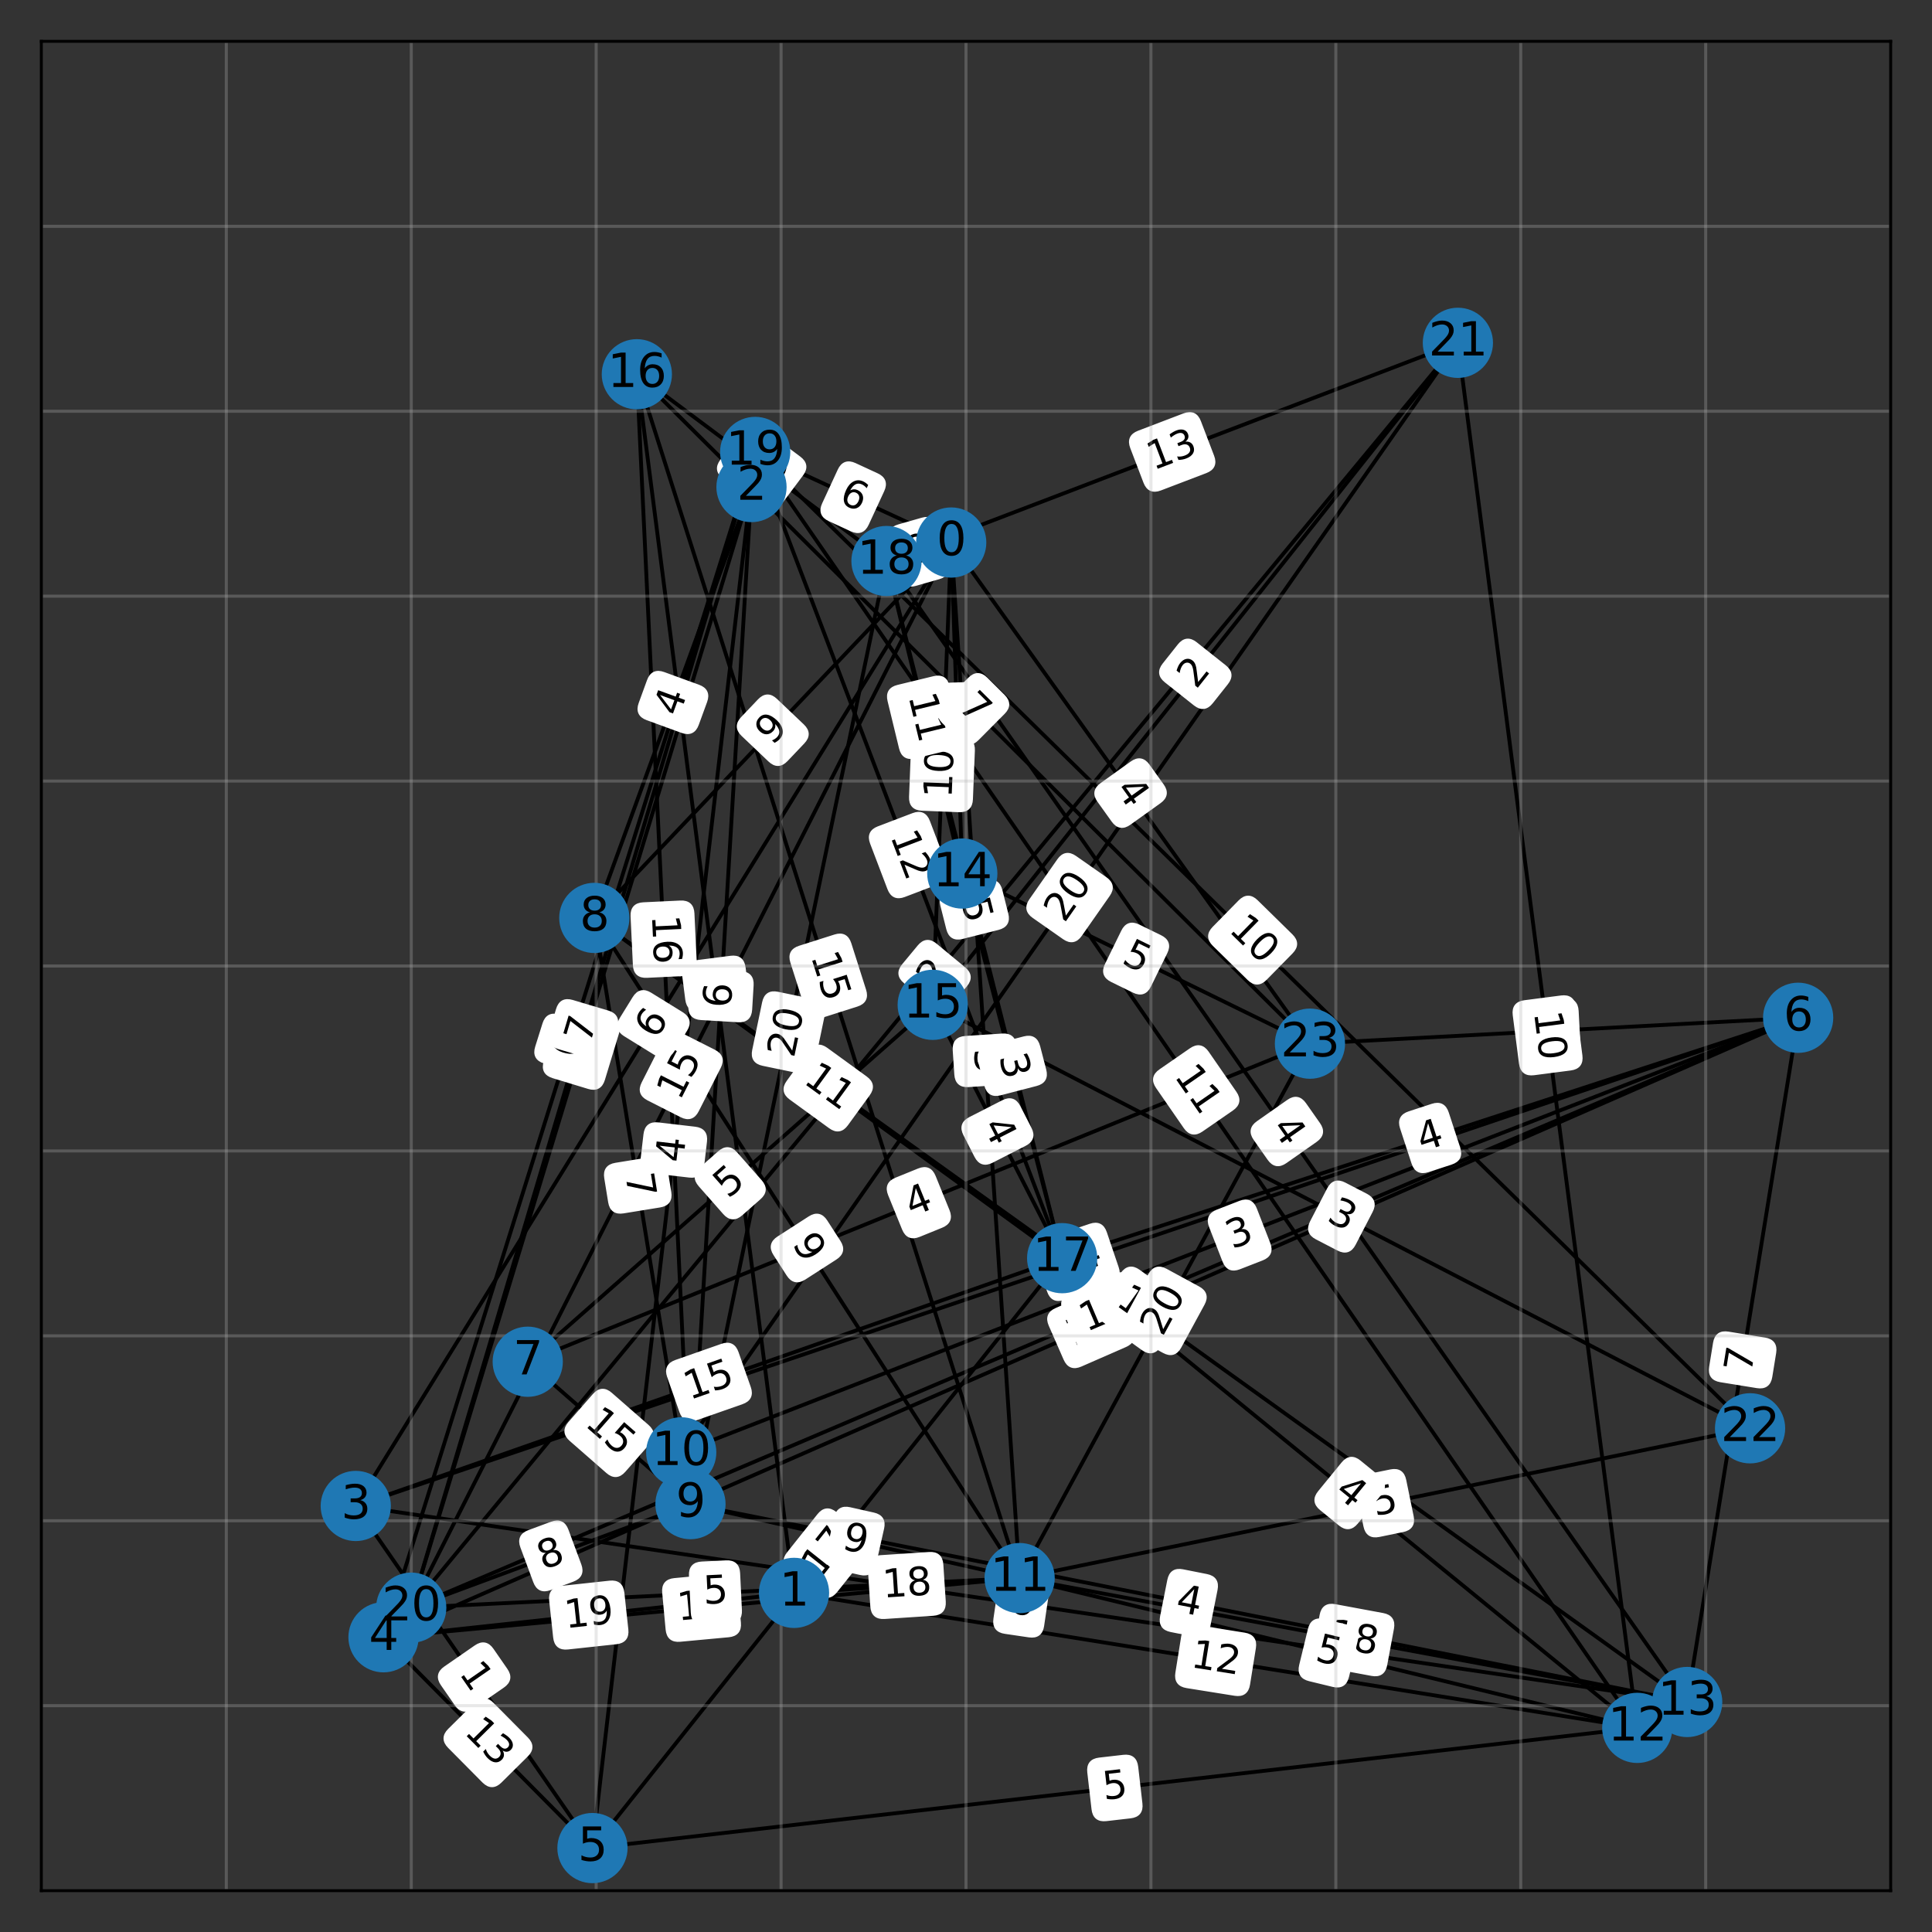 <?xml version="1.0" encoding="utf-8" standalone="no"?>
<!DOCTYPE svg PUBLIC "-//W3C//DTD SVG 1.1//EN"
  "http://www.w3.org/Graphics/SVG/1.1/DTD/svg11.dtd">
<svg xmlns:xlink="http://www.w3.org/1999/xlink" width="504pt" height="504pt" viewBox="0 0 504 504" xmlns="http://www.w3.org/2000/svg" version="1.1">
 <rect x="0" y="0" width="504" height="504" fill="#333333" stroke="none"/>
 <defs>
  <style type="text/css">*{stroke-linejoin: round; stroke-linecap: butt}</style>
 </defs>
 <g id="figure_1">
  <g id="patch_1">
   <path d="M 0 504 
L 504 504 
L 504 0 
L 0 0 
L 0 504 
z
" style="fill: none; opacity: 0"/>
  </g>
  <g id="axes_1">
   <g id="patch_2">
    <path d="M 10.8 493.2 
L 493.2 493.2 
L 493.2 10.8 
L 10.8 10.8 
L 10.8 493.2 
z
" style="fill: none; opacity: 0"/>
   </g>
   <g id="LineCollection_1">
    <path d="M 248.141 141.53 
L 197.006 117.893 
" clip-path="url(#pe9e485cfb7)" style="fill: none; stroke: #000000"/>
    <path d="M 248.141 141.53 
L 107.28 419.393 
" clip-path="url(#pe9e485cfb7)" style="fill: none; stroke: #000000"/>
    <path d="M 248.141 141.53 
L 251.035 227.88 
" clip-path="url(#pe9e485cfb7)" style="fill: none; stroke: #000000"/>
    <path d="M 248.141 141.53 
L 243.317 262.13 
" clip-path="url(#pe9e485cfb7)" style="fill: none; stroke: #000000"/>
    <path d="M 248.141 141.53 
L 155.038 239.458 
" clip-path="url(#pe9e485cfb7)" style="fill: none; stroke: #000000"/>
    <path d="M 248.141 141.53 
L 92.808 392.861 
" clip-path="url(#pe9e485cfb7)" style="fill: none; stroke: #000000"/>
    <path d="M 248.141 141.53 
L 265.99 411.674 
" clip-path="url(#pe9e485cfb7)" style="fill: none; stroke: #000000"/>
    <path d="M 248.141 141.53 
L 341.726 272.261 
" clip-path="url(#pe9e485cfb7)" style="fill: none; stroke: #000000"/>
    <path d="M 248.141 141.53 
L 231.257 146.354 
" clip-path="url(#pe9e485cfb7)" style="fill: none; stroke: #000000"/>
    <path d="M 207.137 415.534 
L 265.99 411.674 
" clip-path="url(#pe9e485cfb7)" style="fill: none; stroke: #000000"/>
    <path d="M 207.137 415.534 
L 427.111 450.749 
" clip-path="url(#pe9e485cfb7)" style="fill: none; stroke: #000000"/>
    <path d="M 207.137 415.534 
L 166.133 97.632 
" clip-path="url(#pe9e485cfb7)" style="fill: none; stroke: #000000"/>
    <path d="M 207.137 415.534 
L 100.044 427.111 
" clip-path="url(#pe9e485cfb7)" style="fill: none; stroke: #000000"/>
    <path d="M 196.042 127.058 
L 107.28 419.393 
" clip-path="url(#pe9e485cfb7)" style="fill: none; stroke: #000000"/>
    <path d="M 196.042 127.058 
L 180.122 392.378 
" clip-path="url(#pe9e485cfb7)" style="fill: none; stroke: #000000"/>
    <path d="M 196.042 127.058 
L 155.038 239.458 
" clip-path="url(#pe9e485cfb7)" style="fill: none; stroke: #000000"/>
    <path d="M 92.808 392.861 
L 154.555 482.105 
" clip-path="url(#pe9e485cfb7)" style="fill: none; stroke: #000000"/>
    <path d="M 92.808 392.861 
L 440.136 443.995 
" clip-path="url(#pe9e485cfb7)" style="fill: none; stroke: #000000"/>
    <path d="M 92.808 392.861 
L 469.08 265.507 
" clip-path="url(#pe9e485cfb7)" style="fill: none; stroke: #000000"/>
    <path d="M 92.808 392.861 
L 277.085 328.219 
" clip-path="url(#pe9e485cfb7)" style="fill: none; stroke: #000000"/>
    <path d="M 100.044 427.111 
L 154.555 482.105 
" clip-path="url(#pe9e485cfb7)" style="fill: none; stroke: #000000"/>
    <path d="M 100.044 427.111 
L 469.08 265.507 
" clip-path="url(#pe9e485cfb7)" style="fill: none; stroke: #000000"/>
    <path d="M 100.044 427.111 
L 265.99 411.674 
" clip-path="url(#pe9e485cfb7)" style="fill: none; stroke: #000000"/>
    <path d="M 100.044 427.111 
L 197.006 117.893 
" clip-path="url(#pe9e485cfb7)" style="fill: none; stroke: #000000"/>
    <path d="M 154.555 482.105 
L 277.085 328.219 
" clip-path="url(#pe9e485cfb7)" style="fill: none; stroke: #000000"/>
    <path d="M 154.555 482.105 
L 197.006 117.893 
" clip-path="url(#pe9e485cfb7)" style="fill: none; stroke: #000000"/>
    <path d="M 154.555 482.105 
L 427.111 450.749 
" clip-path="url(#pe9e485cfb7)" style="fill: none; stroke: #000000"/>
    <path d="M 469.08 265.507 
L 341.726 272.261 
" clip-path="url(#pe9e485cfb7)" style="fill: none; stroke: #000000"/>
    <path d="M 469.08 265.507 
L 177.71 378.871 
" clip-path="url(#pe9e485cfb7)" style="fill: none; stroke: #000000"/>
    <path d="M 469.08 265.507 
L 440.136 443.995 
" clip-path="url(#pe9e485cfb7)" style="fill: none; stroke: #000000"/>
    <path d="M 469.08 265.507 
L 107.28 419.393 
" clip-path="url(#pe9e485cfb7)" style="fill: none; stroke: #000000"/>
    <path d="M 469.08 265.507 
L 277.085 328.219 
" clip-path="url(#pe9e485cfb7)" style="fill: none; stroke: #000000"/>
    <path d="M 137.671 355.234 
L 243.317 262.13 
" clip-path="url(#pe9e485cfb7)" style="fill: none; stroke: #000000"/>
    <path d="M 137.671 355.234 
L 180.122 392.378 
" clip-path="url(#pe9e485cfb7)" style="fill: none; stroke: #000000"/>
    <path d="M 137.671 355.234 
L 341.726 272.261 
" clip-path="url(#pe9e485cfb7)" style="fill: none; stroke: #000000"/>
    <path d="M 155.038 239.458 
L 277.085 328.219 
" clip-path="url(#pe9e485cfb7)" style="fill: none; stroke: #000000"/>
    <path d="M 155.038 239.458 
L 177.71 378.871 
" clip-path="url(#pe9e485cfb7)" style="fill: none; stroke: #000000"/>
    <path d="M 155.038 239.458 
L 440.136 443.995 
" clip-path="url(#pe9e485cfb7)" style="fill: none; stroke: #000000"/>
    <path d="M 155.038 239.458 
L 265.99 411.674 
" clip-path="url(#pe9e485cfb7)" style="fill: none; stroke: #000000"/>
    <path d="M 180.122 392.378 
L 265.99 411.674 
" clip-path="url(#pe9e485cfb7)" style="fill: none; stroke: #000000"/>
    <path d="M 180.122 392.378 
L 107.28 419.393 
" clip-path="url(#pe9e485cfb7)" style="fill: none; stroke: #000000"/>
    <path d="M 180.122 392.378 
L 231.257 146.354 
" clip-path="url(#pe9e485cfb7)" style="fill: none; stroke: #000000"/>
    <path d="M 180.122 392.378 
L 166.133 97.632 
" clip-path="url(#pe9e485cfb7)" style="fill: none; stroke: #000000"/>
    <path d="M 180.122 392.378 
L 440.136 443.995 
" clip-path="url(#pe9e485cfb7)" style="fill: none; stroke: #000000"/>
    <path d="M 177.71 378.871 
L 380.318 89.431 
" clip-path="url(#pe9e485cfb7)" style="fill: none; stroke: #000000"/>
    <path d="M 265.99 411.674 
L 440.136 443.995 
" clip-path="url(#pe9e485cfb7)" style="fill: none; stroke: #000000"/>
    <path d="M 265.99 411.674 
L 456.538 372.6 
" clip-path="url(#pe9e485cfb7)" style="fill: none; stroke: #000000"/>
    <path d="M 265.99 411.674 
L 427.111 450.749 
" clip-path="url(#pe9e485cfb7)" style="fill: none; stroke: #000000"/>
    <path d="M 265.99 411.674 
L 107.28 419.393 
" clip-path="url(#pe9e485cfb7)" style="fill: none; stroke: #000000"/>
    <path d="M 265.99 411.674 
L 341.726 272.261 
" clip-path="url(#pe9e485cfb7)" style="fill: none; stroke: #000000"/>
    <path d="M 265.99 411.674 
L 166.133 97.632 
" clip-path="url(#pe9e485cfb7)" style="fill: none; stroke: #000000"/>
    <path d="M 427.111 450.749 
L 380.318 89.431 
" clip-path="url(#pe9e485cfb7)" style="fill: none; stroke: #000000"/>
    <path d="M 427.111 450.749 
L 197.006 117.893 
" clip-path="url(#pe9e485cfb7)" style="fill: none; stroke: #000000"/>
    <path d="M 427.111 450.749 
L 277.085 328.219 
" clip-path="url(#pe9e485cfb7)" style="fill: none; stroke: #000000"/>
    <path d="M 440.136 443.995 
L 231.257 146.354 
" clip-path="url(#pe9e485cfb7)" style="fill: none; stroke: #000000"/>
    <path d="M 251.035 227.88 
L 341.726 272.261 
" clip-path="url(#pe9e485cfb7)" style="fill: none; stroke: #000000"/>
    <path d="M 251.035 227.88 
L 277.085 328.219 
" clip-path="url(#pe9e485cfb7)" style="fill: none; stroke: #000000"/>
    <path d="M 251.035 227.88 
L 231.257 146.354 
" clip-path="url(#pe9e485cfb7)" style="fill: none; stroke: #000000"/>
    <path d="M 243.317 262.13 
L 456.538 372.6 
" clip-path="url(#pe9e485cfb7)" style="fill: none; stroke: #000000"/>
    <path d="M 243.317 262.13 
L 380.318 89.431 
" clip-path="url(#pe9e485cfb7)" style="fill: none; stroke: #000000"/>
    <path d="M 243.317 262.13 
L 277.085 328.219 
" clip-path="url(#pe9e485cfb7)" style="fill: none; stroke: #000000"/>
    <path d="M 166.133 97.632 
L 341.726 272.261 
" clip-path="url(#pe9e485cfb7)" style="fill: none; stroke: #000000"/>
    <path d="M 166.133 97.632 
L 231.257 146.354 
" clip-path="url(#pe9e485cfb7)" style="fill: none; stroke: #000000"/>
    <path d="M 277.085 328.219 
L 197.006 117.893 
" clip-path="url(#pe9e485cfb7)" style="fill: none; stroke: #000000"/>
    <path d="M 277.085 328.219 
L 231.257 146.354 
" clip-path="url(#pe9e485cfb7)" style="fill: none; stroke: #000000"/>
    <path d="M 231.257 146.354 
L 380.318 89.431 
" clip-path="url(#pe9e485cfb7)" style="fill: none; stroke: #000000"/>
    <path d="M 197.006 117.893 
L 456.538 372.6 
" clip-path="url(#pe9e485cfb7)" style="fill: none; stroke: #000000"/>
    <path d="M 197.006 117.893 
L 107.28 419.393 
" clip-path="url(#pe9e485cfb7)" style="fill: none; stroke: #000000"/>
    <path d="M 107.28 419.393 
L 380.318 89.431 
" clip-path="url(#pe9e485cfb7)" style="fill: none; stroke: #000000"/>
   </g>
   <g id="text_1">
    <g id="patch_3">
     <path d="M 216.397 135.493 
L 222.172 138.162 
Q 224.896 139.421 226.154 136.698 
L 230.215 127.913 
Q 231.474 125.19 228.751 123.931 
L 222.976 121.261 
Q 220.253 120.003 218.994 122.726 
L 214.933 131.511 
Q 213.674 134.234 216.397 135.493 
z
" clip-path="url(#pe9e485cfb7)" style="fill: #ffffff; stroke: #ffffff; stroke-linejoin: miter"/>
    </g>
    <g clip-path="url(#pe9e485cfb7)">
     <!-- 6 -->
     <g transform="translate(218.529 130.882) rotate(-335.191) scale(0.1 -0.1)">
      <defs>
       <path id="DejaVuSans-36" d="M 2113 2584 
Q 1688 2584 1439 2293 
Q 1191 2003 1191 1497 
Q 1191 994 1439 701 
Q 1688 409 2113 409 
Q 2538 409 2786 701 
Q 3034 994 3034 1497 
Q 3034 2003 2786 2293 
Q 2538 2584 2113 2584 
z
M 3366 4563 
L 3366 3988 
Q 3128 4100 2886 4159 
Q 2644 4219 2406 4219 
Q 1781 4219 1451 3797 
Q 1122 3375 1075 2522 
Q 1259 2794 1537 2939 
Q 1816 3084 2150 3084 
Q 2853 3084 3261 2657 
Q 3669 2231 3669 1497 
Q 3669 778 3244 343 
Q 2819 -91 2113 -91 
Q 1303 -91 875 529 
Q 447 1150 447 2328 
Q 447 3434 972 4092 
Q 1497 4750 2381 4750 
Q 2619 4750 2861 4703 
Q 3103 4656 3366 4563 
z
" transform="scale(0.016)"/>
      </defs>
      <use xlink:href="#DejaVuSans-36"/>
     </g>
    </g>
   </g>
   <g id="text_2">
    <g id="patch_4">
     <path d="M 181.825 289.681 
L 187.579 278.331 
Q 188.936 275.655 186.26 274.299 
L 177.628 269.923 
Q 174.952 268.566 173.595 271.242 
L 167.842 282.592 
Q 166.485 285.268 169.161 286.624 
L 177.793 291 
Q 180.469 292.357 181.825 289.681 
z
" clip-path="url(#pe9e485cfb7)" style="fill: #ffffff; stroke: #ffffff; stroke-linejoin: miter"/>
    </g>
    <g clip-path="url(#pe9e485cfb7)">
     <!-- 15 -->
     <g transform="translate(177.295 287.384) rotate(-63.118) scale(0.1 -0.1)">
      <defs>
       <path id="DejaVuSans-31" d="M 794 531 
L 1825 531 
L 1825 4091 
L 703 3866 
L 703 4441 
L 1819 4666 
L 2450 4666 
L 2450 531 
L 3481 531 
L 3481 0 
L 794 0 
L 794 531 
z
" transform="scale(0.016)"/>
       <path id="DejaVuSans-35" d="M 691 4666 
L 3169 4666 
L 3169 4134 
L 1269 4134 
L 1269 2991 
Q 1406 3038 1543 3061 
Q 1681 3084 1819 3084 
Q 2600 3084 3056 2656 
Q 3513 2228 3513 1497 
Q 3513 744 3044 326 
Q 2575 -91 1722 -91 
Q 1428 -91 1123 -41 
Q 819 9 494 109 
L 494 744 
Q 775 591 1075 516 
Q 1375 441 1709 441 
Q 2250 441 2565 725 
Q 2881 1009 2881 1497 
Q 2881 1984 2565 2268 
Q 2250 2553 1709 2553 
Q 1456 2553 1204 2497 
Q 953 2441 691 2322 
L 691 4666 
z
" transform="scale(0.016)"/>
      </defs>
      <use xlink:href="#DejaVuSans-31"/>
      <use xlink:href="#DejaVuSans-35" x="63.623"/>
     </g>
    </g>
   </g>
   <g id="text_3">
    <g id="patch_5">
     <path d="M 241.647 181.79 
L 241.86 188.148 
Q 241.96 191.147 244.959 191.046 
L 254.631 190.722 
Q 257.63 190.622 257.529 187.623 
L 257.316 181.264 
Q 257.216 178.266 254.217 178.367 
L 244.545 178.691 
Q 241.546 178.791 241.647 181.79 
z
" clip-path="url(#pe9e485cfb7)" style="fill: #ffffff; stroke: #ffffff; stroke-linejoin: miter"/>
    </g>
    <g clip-path="url(#pe9e485cfb7)">
     <!-- 2 -->
     <g transform="translate(246.724 181.619) rotate(-271.92) scale(0.1 -0.1)">
      <defs>
       <path id="DejaVuSans-32" d="M 1228 531 
L 3431 531 
L 3431 0 
L 469 0 
L 469 531 
Q 828 903 1448 1529 
Q 2069 2156 2228 2338 
Q 2531 2678 2651 2914 
Q 2772 3150 2772 3378 
Q 2772 3750 2511 3984 
Q 2250 4219 1831 4219 
Q 1534 4219 1204 4116 
Q 875 4013 500 3803 
L 500 4441 
Q 881 4594 1212 4672 
Q 1544 4750 1819 4750 
Q 2544 4750 2975 4387 
Q 3406 4025 3406 3419 
Q 3406 3131 3298 2873 
Q 3191 2616 2906 2266 
Q 2828 2175 2409 1742 
Q 1991 1309 1228 531 
z
" transform="scale(0.016)"/>
      </defs>
      <use xlink:href="#DejaVuSans-32"/>
     </g>
    </g>
   </g>
   <g id="text_4">
    <g id="patch_6">
     <path d="M 253.307 208.501 
L 253.816 195.786 
Q 253.936 192.788 250.938 192.668 
L 241.268 192.281 
Q 238.27 192.162 238.15 195.159 
L 237.642 207.874 
Q 237.522 210.872 240.519 210.992 
L 250.19 211.378 
Q 253.187 211.498 253.307 208.501 
z
" clip-path="url(#pe9e485cfb7)" style="fill: #ffffff; stroke: #ffffff; stroke-linejoin: miter"/>
    </g>
    <g clip-path="url(#pe9e485cfb7)">
     <!-- 10 -->
     <g transform="translate(248.232 208.298) rotate(-87.709) scale(0.1 -0.1)">
      <defs>
       <path id="DejaVuSans-30" d="M 2034 4250 
Q 1547 4250 1301 3770 
Q 1056 3291 1056 2328 
Q 1056 1369 1301 889 
Q 1547 409 2034 409 
Q 2525 409 2770 889 
Q 3016 1369 3016 2328 
Q 3016 3291 2770 3770 
Q 2525 4250 2034 4250 
z
M 2034 4750 
Q 2819 4750 3233 4129 
Q 3647 3509 3647 2328 
Q 3647 1150 3233 529 
Q 2819 -91 2034 -91 
Q 1250 -91 836 529 
Q 422 1150 422 2328 
Q 422 3509 836 4129 
Q 1250 4750 2034 4750 
z
" transform="scale(0.016)"/>
      </defs>
      <use xlink:href="#DejaVuSans-31"/>
      <use xlink:href="#DejaVuSans-30" x="63.623"/>
     </g>
    </g>
   </g>
   <g id="text_5">
    <g id="patch_7">
     <path d="M 205.079 198.201 
L 209.462 193.59 
Q 211.53 191.416 209.355 189.348 
L 202.341 182.68 
Q 200.167 180.613 198.1 182.787 
L 193.716 187.398 
Q 191.649 189.572 193.823 191.639 
L 200.837 198.308 
Q 203.011 200.375 205.079 198.201 
z
" clip-path="url(#pe9e485cfb7)" style="fill: #ffffff; stroke: #ffffff; stroke-linejoin: miter"/>
    </g>
    <g clip-path="url(#pe9e485cfb7)">
     <!-- 9 -->
     <g transform="translate(201.397 194.701) rotate(-46.447) scale(0.1 -0.1)">
      <defs>
       <path id="DejaVuSans-39" d="M 703 97 
L 703 672 
Q 941 559 1184 500 
Q 1428 441 1663 441 
Q 2288 441 2617 861 
Q 2947 1281 2994 2138 
Q 2813 1869 2534 1725 
Q 2256 1581 1919 1581 
Q 1219 1581 811 2004 
Q 403 2428 403 3163 
Q 403 3881 828 4315 
Q 1253 4750 1959 4750 
Q 2769 4750 3195 4129 
Q 3622 3509 3622 2328 
Q 3622 1225 3098 567 
Q 2575 -91 1691 -91 
Q 1453 -91 1209 -44 
Q 966 3 703 97 
z
M 1959 2075 
Q 2384 2075 2632 2365 
Q 2881 2656 2881 3163 
Q 2881 3666 2632 3958 
Q 2384 4250 1959 4250 
Q 1534 4250 1286 3958 
Q 1038 3666 1038 3163 
Q 1038 2656 1286 2365 
Q 1534 2075 1959 2075 
z
" transform="scale(0.016)"/>
      </defs>
      <use xlink:href="#DejaVuSans-39"/>
     </g>
    </g>
   </g>
   <g id="text_6">
    <g id="patch_8">
     <path d="M 175.47 274.023 
L 178.815 268.611 
Q 180.392 266.059 177.84 264.482 
L 169.608 259.393 
Q 167.056 257.816 165.479 260.368 
L 162.134 265.78 
Q 160.556 268.332 163.108 269.91 
L 171.341 274.998 
Q 173.893 276.575 175.47 274.023 
z
" clip-path="url(#pe9e485cfb7)" style="fill: #ffffff; stroke: #ffffff; stroke-linejoin: miter"/>
    </g>
    <g clip-path="url(#pe9e485cfb7)">
     <!-- 6 -->
     <g transform="translate(171.149 271.352) rotate(-58.282) scale(0.1 -0.1)">
      <use xlink:href="#DejaVuSans-36"/>
     </g>
    </g>
   </g>
   <g id="text_7">
    <g id="patch_9">
     <path d="M 249.034 273.948 
L 249.453 280.296 
Q 249.651 283.29 252.644 283.092 
L 262.301 282.454 
Q 265.295 282.256 265.097 279.263 
L 264.678 272.914 
Q 264.48 269.92 261.486 270.118 
L 251.829 270.756 
Q 248.836 270.954 249.034 273.948 
z
" clip-path="url(#pe9e485cfb7)" style="fill: #ffffff; stroke: #ffffff; stroke-linejoin: miter"/>
    </g>
    <g clip-path="url(#pe9e485cfb7)">
     <!-- 3 -->
     <g transform="translate(254.102 273.613) rotate(-273.78) scale(0.1 -0.1)">
      <defs>
       <path id="DejaVuSans-33" d="M 2597 2516 
Q 3050 2419 3304 2112 
Q 3559 1806 3559 1356 
Q 3559 666 3084 287 
Q 2609 -91 1734 -91 
Q 1441 -91 1130 -33 
Q 819 25 488 141 
L 488 750 
Q 750 597 1062 519 
Q 1375 441 1716 441 
Q 2309 441 2620 675 
Q 2931 909 2931 1356 
Q 2931 1769 2642 2001 
Q 2353 2234 1838 2234 
L 1294 2234 
L 1294 2753 
L 1863 2753 
Q 2328 2753 2575 2939 
Q 2822 3125 2822 3475 
Q 2822 3834 2567 4026 
Q 2313 4219 1838 4219 
Q 1578 4219 1281 4162 
Q 984 4106 628 3988 
L 628 4550 
Q 988 4650 1302 4700 
Q 1616 4750 1894 4750 
Q 2613 4750 3031 4423 
Q 3450 4097 3450 3541 
Q 3450 3153 3228 2886 
Q 3006 2619 2597 2516 
z
" transform="scale(0.016)"/>
      </defs>
      <use xlink:href="#DejaVuSans-33"/>
     </g>
    </g>
   </g>
   <g id="text_8">
    <g id="patch_10">
     <path d="M 286.708 208.873 
L 290.412 214.046 
Q 292.158 216.486 294.598 214.739 
L 302.467 209.106 
Q 304.906 207.36 303.16 204.92 
L 299.457 199.747 
Q 297.71 197.307 295.271 199.054 
L 287.401 204.687 
Q 284.962 206.433 286.708 208.873 
z
" clip-path="url(#pe9e485cfb7)" style="fill: #ffffff; stroke: #ffffff; stroke-linejoin: miter"/>
    </g>
    <g clip-path="url(#pe9e485cfb7)">
     <!-- 4 -->
     <g transform="translate(290.839 205.916) rotate(-305.598) scale(0.1 -0.1)">
      <defs>
       <path id="DejaVuSans-34" d="M 2419 4116 
L 825 1625 
L 2419 1625 
L 2419 4116 
z
M 2253 4666 
L 3047 4666 
L 3047 1625 
L 3713 1625 
L 3713 1100 
L 3047 1100 
L 3047 0 
L 2419 0 
L 2419 1100 
L 313 1100 
L 313 1709 
L 2253 4666 
z
" transform="scale(0.016)"/>
      </defs>
      <use xlink:href="#DejaVuSans-34"/>
     </g>
    </g>
   </g>
   <g id="text_9">
    <g id="patch_11">
     <path d="M 238.79 152.355 
L 244.908 150.607 
Q 247.792 149.783 246.968 146.898 
L 244.309 137.592 
Q 243.485 134.708 240.601 135.532 
L 234.483 137.28 
Q 231.598 138.104 232.422 140.989 
L 235.081 150.294 
Q 235.905 153.179 238.79 152.355 
z
" clip-path="url(#pe9e485cfb7)" style="fill: #ffffff; stroke: #ffffff; stroke-linejoin: miter"/>
    </g>
    <g clip-path="url(#pe9e485cfb7)">
     <!-- 9 -->
     <g transform="translate(237.394 147.471) rotate(-15.945) scale(0.1 -0.1)">
      <use xlink:href="#DejaVuSans-39"/>
     </g>
    </g>
   </g>
   <g id="text_10">
    <g id="patch_12">
     <path d="M 230.727 421.843 
L 243.425 421.01 
Q 246.418 420.814 246.222 417.82 
L 245.589 408.163 
Q 245.392 405.169 242.399 405.365 
L 229.701 406.198 
Q 226.707 406.394 226.904 409.388 
L 227.537 419.045 
Q 227.733 422.039 230.727 421.843 
z
" clip-path="url(#pe9e485cfb7)" style="fill: #ffffff; stroke: #ffffff; stroke-linejoin: miter"/>
    </g>
    <g clip-path="url(#pe9e485cfb7)">
     <!-- 18 -->
     <g transform="translate(230.395 416.774) rotate(-3.752) scale(0.1 -0.1)">
      <defs>
       <path id="DejaVuSans-38" d="M 2034 2216 
Q 1584 2216 1326 1975 
Q 1069 1734 1069 1313 
Q 1069 891 1326 650 
Q 1584 409 2034 409 
Q 2484 409 2743 651 
Q 3003 894 3003 1313 
Q 3003 1734 2745 1975 
Q 2488 2216 2034 2216 
z
M 1403 2484 
Q 997 2584 770 2862 
Q 544 3141 544 3541 
Q 544 4100 942 4425 
Q 1341 4750 2034 4750 
Q 2731 4750 3128 4425 
Q 3525 4100 3525 3541 
Q 3525 3141 3298 2862 
Q 3072 2584 2669 2484 
Q 3125 2378 3379 2068 
Q 3634 1759 3634 1313 
Q 3634 634 3220 271 
Q 2806 -91 2034 -91 
Q 1263 -91 848 271 
Q 434 634 434 1313 
Q 434 1759 690 2068 
Q 947 2378 1403 2484 
z
M 1172 3481 
Q 1172 3119 1398 2916 
Q 1625 2713 2034 2713 
Q 2441 2713 2670 2916 
Q 2900 3119 2900 3481 
Q 2900 3844 2670 4047 
Q 2441 4250 2034 4250 
Q 1625 4250 1398 4047 
Q 1172 3844 1172 3481 
z
" transform="scale(0.016)"/>
      </defs>
      <use xlink:href="#DejaVuSans-31"/>
      <use xlink:href="#DejaVuSans-38" x="63.623"/>
     </g>
    </g>
   </g>
   <g id="text_11">
    <g id="patch_13">
     <path d="M 309.601 439.876 
L 322.166 441.887 
Q 325.128 442.361 325.602 439.399 
L 327.132 429.843 
Q 327.606 426.88 324.644 426.406 
L 312.079 424.395 
Q 309.117 423.92 308.643 426.883 
L 307.113 436.439 
Q 306.638 439.401 309.601 439.876 
z
" clip-path="url(#pe9e485cfb7)" style="fill: #ffffff; stroke: #ffffff; stroke-linejoin: miter"/>
    </g>
    <g clip-path="url(#pe9e485cfb7)">
     <!-- 12 -->
     <g transform="translate(310.404 434.86) rotate(-350.905) scale(0.1 -0.1)">
      <use xlink:href="#DejaVuSans-31"/>
      <use xlink:href="#DejaVuSans-32" x="63.623"/>
     </g>
    </g>
   </g>
   <g id="text_12">
    <g id="patch_14">
     <path d="M 178.453 254.428 
L 179.267 260.738 
Q 179.651 263.713 182.626 263.329 
L 192.224 262.091 
Q 195.2 261.708 194.816 258.732 
L 194.002 252.422 
Q 193.618 249.447 190.643 249.831 
L 181.044 251.069 
Q 178.069 251.452 178.453 254.428 
z
" clip-path="url(#pe9e485cfb7)" style="fill: #ffffff; stroke: #ffffff; stroke-linejoin: miter"/>
    </g>
    <g clip-path="url(#pe9e485cfb7)">
     <!-- 5 -->
     <g transform="translate(183.491 253.778) rotate(-277.35) scale(0.1 -0.1)">
      <use xlink:href="#DejaVuSans-35"/>
     </g>
    </g>
   </g>
   <g id="text_13">
    <g id="patch_15">
     <path d="M 148.107 429.8 
L 160.758 428.432 
Q 163.741 428.11 163.418 425.127 
L 162.378 415.505 
Q 162.055 412.523 159.073 412.845 
L 146.422 414.213 
Q 143.439 414.535 143.761 417.518 
L 144.802 427.14 
Q 145.124 430.122 148.107 429.8 
z
" clip-path="url(#pe9e485cfb7)" style="fill: #ffffff; stroke: #ffffff; stroke-linejoin: miter"/>
    </g>
    <g clip-path="url(#pe9e485cfb7)">
     <!-- 19 -->
     <g transform="translate(147.561 424.75) rotate(-6.17) scale(0.1 -0.1)">
      <use xlink:href="#DejaVuSans-31"/>
      <use xlink:href="#DejaVuSans-39" x="63.623"/>
     </g>
    </g>
   </g>
   <g id="text_14">
    <g id="patch_16">
     <path d="M 157.313 281.591 
L 161.01 269.415 
Q 161.882 266.545 159.011 265.673 
L 149.75 262.861 
Q 146.88 261.99 146.008 264.86 
L 142.311 277.036 
Q 141.44 279.907 144.31 280.779 
L 153.571 283.59 
Q 156.442 284.462 157.313 281.591 
z
" clip-path="url(#pe9e485cfb7)" style="fill: #ffffff; stroke: #ffffff; stroke-linejoin: miter"/>
    </g>
    <g clip-path="url(#pe9e485cfb7)">
     <!-- 13 -->
     <g transform="translate(152.453 280.116) rotate(-73.11) scale(0.1 -0.1)">
      <use xlink:href="#DejaVuSans-31"/>
      <use xlink:href="#DejaVuSans-33" x="63.623"/>
     </g>
    </g>
   </g>
   <g id="text_15">
    <g id="patch_17">
     <path d="M 195.716 263.363 
L 196.098 257.012 
Q 196.277 254.018 193.283 253.838 
L 183.622 253.258 
Q 180.627 253.079 180.448 256.073 
L 180.066 262.424 
Q 179.887 265.419 182.881 265.599 
L 192.542 266.178 
Q 195.537 266.358 195.716 263.363 
z
" clip-path="url(#pe9e485cfb7)" style="fill: #ffffff; stroke: #ffffff; stroke-linejoin: miter"/>
    </g>
    <g clip-path="url(#pe9e485cfb7)">
     <!-- 6 -->
     <g transform="translate(190.646 263.059) rotate(-86.566) scale(0.1 -0.1)">
      <use xlink:href="#DejaVuSans-36"/>
     </g>
    </g>
   </g>
   <g id="text_16">
    <g id="patch_18">
     <path d="M 181.814 188.931 
L 183.995 182.954 
Q 185.023 180.136 182.205 179.108 
L 173.113 175.791 
Q 170.294 174.763 169.266 177.581 
L 167.086 183.558 
Q 166.057 186.377 168.876 187.405 
L 177.968 190.722 
Q 180.786 191.75 181.814 188.931 
z
" clip-path="url(#pe9e485cfb7)" style="fill: #ffffff; stroke: #ffffff; stroke-linejoin: miter"/>
    </g>
    <g clip-path="url(#pe9e485cfb7)">
     <!-- 4 -->
     <g transform="translate(177.042 187.191) rotate(-69.958) scale(0.1 -0.1)">
      <use xlink:href="#DejaVuSans-34"/>
     </g>
    </g>
   </g>
   <g id="text_17">
    <g id="patch_19">
     <path d="M 115.426 439.328 
L 119.046 444.56 
Q 120.753 447.027 123.22 445.32 
L 131.179 439.814 
Q 133.646 438.107 131.939 435.64 
L 128.319 430.407 
Q 126.612 427.94 124.145 429.647 
L 116.186 435.154 
Q 113.719 436.861 115.426 439.328 
z
" clip-path="url(#pe9e485cfb7)" style="fill: #ffffff; stroke: #ffffff; stroke-linejoin: miter"/>
    </g>
    <g clip-path="url(#pe9e485cfb7)">
     <!-- 1 -->
     <g transform="translate(119.603 436.438) rotate(-304.679) scale(0.1 -0.1)">
      <use xlink:href="#DejaVuSans-31"/>
     </g>
    </g>
   </g>
   <g id="text_18">
    <g id="patch_20">
     <path d="M 262.183 425.72 
L 268.477 426.647 
Q 271.445 427.084 271.882 424.116 
L 273.292 414.541 
Q 273.729 411.573 270.761 411.136 
L 264.466 410.209 
Q 261.498 409.772 261.061 412.74 
L 259.652 422.315 
Q 259.215 425.283 262.183 425.72 
z
" clip-path="url(#pe9e485cfb7)" style="fill: #ffffff; stroke: #ffffff; stroke-linejoin: miter"/>
    </g>
    <g clip-path="url(#pe9e485cfb7)">
     <!-- 6 -->
     <g transform="translate(262.922 420.695) rotate(-351.625) scale(0.1 -0.1)">
      <use xlink:href="#DejaVuSans-36"/>
     </g>
    </g>
   </g>
   <g id="text_19">
    <g id="patch_21">
     <path d="M 277.43 338.649 
L 289.483 334.57 
Q 292.325 333.608 291.363 330.766 
L 288.26 321.599 
Q 287.299 318.757 284.457 319.719 
L 272.404 323.799 
Q 269.562 324.76 270.524 327.602 
L 273.627 336.769 
Q 274.588 339.611 277.43 338.649 
z
" clip-path="url(#pe9e485cfb7)" style="fill: #ffffff; stroke: #ffffff; stroke-linejoin: miter"/>
    </g>
    <g clip-path="url(#pe9e485cfb7)">
     <!-- 14 -->
     <g transform="translate(275.802 333.838) rotate(-18.699) scale(0.1 -0.1)">
      <use xlink:href="#DejaVuSans-31"/>
      <use xlink:href="#DejaVuSans-34" x="63.623"/>
     </g>
    </g>
   </g>
   <g id="text_20">
    <g id="patch_22">
     <path d="M 181.539 370.043 
L 193.546 365.831 
Q 196.377 364.838 195.384 362.007 
L 192.181 352.874 
Q 191.188 350.043 188.357 351.036 
L 176.349 355.248 
Q 173.518 356.241 174.511 359.072 
L 177.715 368.205 
Q 178.708 371.036 181.539 370.043 
z
" clip-path="url(#pe9e485cfb7)" style="fill: #ffffff; stroke: #ffffff; stroke-linejoin: miter"/>
    </g>
    <g clip-path="url(#pe9e485cfb7)">
     <!-- 15 -->
     <g transform="translate(179.857 365.249) rotate(-19.33) scale(0.1 -0.1)">
      <use xlink:href="#DejaVuSans-31"/>
      <use xlink:href="#DejaVuSans-35" x="63.623"/>
     </g>
    </g>
   </g>
   <g id="text_21">
    <g id="patch_23">
     <path d="M 117.254 455.609 
L 126.213 464.647 
Q 128.325 466.777 130.455 464.665 
L 137.329 457.852 
Q 139.459 455.74 137.347 453.61 
L 128.389 444.572 
Q 126.277 442.441 124.147 444.553 
L 117.273 451.367 
Q 115.142 453.479 117.254 455.609 
z
" clip-path="url(#pe9e485cfb7)" style="fill: #ffffff; stroke: #ffffff; stroke-linejoin: miter"/>
    </g>
    <g clip-path="url(#pe9e485cfb7)">
     <!-- 13 -->
     <g transform="translate(120.862 452.033) rotate(-314.748) scale(0.1 -0.1)">
      <use xlink:href="#DejaVuSans-31"/>
      <use xlink:href="#DejaVuSans-33" x="63.623"/>
     </g>
    </g>
   </g>
   <g id="text_22">
    <g id="patch_24">
     <path d="M 281.878 356.042 
L 293.535 350.938 
Q 296.283 349.734 295.079 346.986 
L 291.197 338.121 
Q 289.994 335.373 287.245 336.576 
L 275.589 341.681 
Q 272.841 342.884 274.044 345.632 
L 277.927 354.498 
Q 279.13 357.246 281.878 356.042 
z
" clip-path="url(#pe9e485cfb7)" style="fill: #ffffff; stroke: #ffffff; stroke-linejoin: miter"/>
    </g>
    <g clip-path="url(#pe9e485cfb7)">
     <!-- 11 -->
     <g transform="translate(279.841 351.389) rotate(-23.649) scale(0.1 -0.1)">
      <use xlink:href="#DejaVuSans-31"/>
      <use xlink:href="#DejaVuSans-31" x="63.623"/>
     </g>
    </g>
   </g>
   <g id="text_23">
    <g id="patch_25">
     <path d="M 177.405 427.788 
L 190.075 426.609 
Q 193.062 426.331 192.784 423.344 
L 191.888 413.708 
Q 191.61 410.721 188.623 410.998 
L 175.953 412.177 
Q 172.966 412.455 173.243 415.442 
L 174.14 425.079 
Q 174.418 428.066 177.405 427.788 
z
" clip-path="url(#pe9e485cfb7)" style="fill: #ffffff; stroke: #ffffff; stroke-linejoin: miter"/>
    </g>
    <g clip-path="url(#pe9e485cfb7)">
     <!-- 11 -->
     <g transform="translate(176.934 422.73) rotate(-5.315) scale(0.1 -0.1)">
      <use xlink:href="#DejaVuSans-31"/>
      <use xlink:href="#DejaVuSans-31" x="63.623"/>
     </g>
    </g>
   </g>
   <g id="text_24">
    <g id="patch_26">
     <path d="M 155.053 277.883 
L 156.957 271.812 
Q 157.855 268.949 154.992 268.052 
L 145.757 265.156 
Q 142.895 264.258 141.997 267.121 
L 140.093 273.192 
Q 139.196 276.054 142.058 276.952 
L 151.293 279.848 
Q 154.156 280.745 155.053 277.883 
z
" clip-path="url(#pe9e485cfb7)" style="fill: #ffffff; stroke: #ffffff; stroke-linejoin: miter"/>
    </g>
    <g clip-path="url(#pe9e485cfb7)">
     <!-- 6 -->
     <g transform="translate(150.206 276.363) rotate(-72.59) scale(0.1 -0.1)">
      <use xlink:href="#DejaVuSans-36"/>
     </g>
    </g>
   </g>
   <g id="text_25">
    <g id="patch_27">
     <path d="M 217.988 415.024 
L 225.915 405.069 
Q 227.783 402.722 225.436 400.853 
L 217.865 394.825 
Q 215.518 392.956 213.65 395.303 
L 205.723 405.258 
Q 203.855 407.605 206.201 409.473 
L 213.773 415.502 
Q 216.12 417.371 217.988 415.024 
z
" clip-path="url(#pe9e485cfb7)" style="fill: #ffffff; stroke: #ffffff; stroke-linejoin: miter"/>
    </g>
    <g clip-path="url(#pe9e485cfb7)">
     <!-- 17 -->
     <g transform="translate(214.014 411.86) rotate(-51.472) scale(0.1 -0.1)">
      <defs>
       <path id="DejaVuSans-37" d="M 525 4666 
L 3525 4666 
L 3525 4397 
L 1831 0 
L 1172 0 
L 2766 4134 
L 525 4134 
L 525 4666 
z
" transform="scale(0.016)"/>
      </defs>
      <use xlink:href="#DejaVuSans-31"/>
      <use xlink:href="#DejaVuSans-37" x="63.623"/>
     </g>
    </g>
   </g>
   <g id="text_26">
    <g id="patch_28">
     <path d="M 183.199 304.068 
L 183.935 297.748 
Q 184.283 294.768 181.303 294.421 
L 171.69 293.3 
Q 168.71 292.953 168.363 295.933 
L 167.626 302.253 
Q 167.279 305.232 170.258 305.58 
L 179.872 306.7 
Q 182.851 307.048 183.199 304.068 
z
" clip-path="url(#pe9e485cfb7)" style="fill: #ffffff; stroke: #ffffff; stroke-linejoin: miter"/>
    </g>
    <g clip-path="url(#pe9e485cfb7)">
     <!-- 4 -->
     <g transform="translate(178.153 303.48) rotate(-83.352) scale(0.1 -0.1)">
      <use xlink:href="#DejaVuSans-34"/>
     </g>
    </g>
   </g>
   <g id="text_27">
    <g id="patch_29">
     <path d="M 288.568 474.578 
L 294.888 473.851 
Q 297.869 473.508 297.526 470.528 
L 296.42 460.913 
Q 296.077 457.933 293.097 458.276 
L 286.776 459.003 
Q 283.795 459.346 284.138 462.326 
L 285.244 471.941 
Q 285.587 474.921 288.568 474.578 
z
" clip-path="url(#pe9e485cfb7)" style="fill: #ffffff; stroke: #ffffff; stroke-linejoin: miter"/>
    </g>
    <g clip-path="url(#pe9e485cfb7)">
     <!-- 5 -->
     <g transform="translate(287.987 469.532) rotate(-6.563) scale(0.1 -0.1)">
      <use xlink:href="#DejaVuSans-35"/>
     </g>
    </g>
   </g>
   <g id="text_28">
    <g id="patch_30">
     <path d="M 402.641 276.881 
L 408.995 276.544 
Q 411.991 276.385 411.832 273.389 
L 411.319 263.724 
Q 411.16 260.729 408.165 260.887 
L 401.811 261.224 
Q 398.815 261.383 398.974 264.379 
L 399.487 274.044 
Q 399.646 277.039 402.641 276.881 
z
" clip-path="url(#pe9e485cfb7)" style="fill: #ffffff; stroke: #ffffff; stroke-linejoin: miter"/>
    </g>
    <g clip-path="url(#pe9e485cfb7)">
     <!-- 2 -->
     <g transform="translate(402.372 271.808) rotate(-3.036) scale(0.1 -0.1)">
      <use xlink:href="#DejaVuSans-32"/>
     </g>
    </g>
   </g>
   <g id="text_29">
    <g id="patch_31">
     <path d="M 323.274 330.648 
L 329.203 328.341 
Q 331.999 327.253 330.911 324.457 
L 327.402 315.438 
Q 326.314 312.642 323.518 313.73 
L 317.589 316.037 
Q 314.793 317.125 315.881 319.92 
L 319.39 328.94 
Q 320.478 331.736 323.274 330.648 
z
" clip-path="url(#pe9e485cfb7)" style="fill: #ffffff; stroke: #ffffff; stroke-linejoin: miter"/>
    </g>
    <g clip-path="url(#pe9e485cfb7)">
     <!-- 3 -->
     <g transform="translate(321.432 325.914) rotate(-21.26) scale(0.1 -0.1)">
      <use xlink:href="#DejaVuSans-33"/>
     </g>
    </g>
   </g>
   <g id="text_30">
    <g id="patch_32">
     <path d="M 461.837 359.146 
L 462.855 352.866 
Q 463.335 349.904 460.374 349.424 
L 450.821 347.875 
Q 447.859 347.395 447.379 350.356 
L 446.361 356.637 
Q 445.881 359.598 448.842 360.078 
L 458.395 361.627 
Q 461.357 362.107 461.837 359.146 
z
" clip-path="url(#pe9e485cfb7)" style="fill: #ffffff; stroke: #ffffff; stroke-linejoin: miter"/>
    </g>
    <g clip-path="url(#pe9e485cfb7)">
     <!-- 7 -->
     <g transform="translate(456.823 358.333) rotate(-80.789) scale(0.1 -0.1)">
      <use xlink:href="#DejaVuSans-37"/>
     </g>
    </g>
   </g>
   <g id="text_31">
    <g id="patch_33">
     <path d="M 285.395 352.153 
L 297.104 347.173 
Q 299.865 345.999 298.691 343.238 
L 294.903 334.332 
Q 293.729 331.571 290.968 332.745 
L 279.258 337.726 
Q 276.498 338.9 277.672 341.661 
L 281.46 350.567 
Q 282.634 353.328 285.395 352.153 
z
" clip-path="url(#pe9e485cfb7)" style="fill: #ffffff; stroke: #ffffff; stroke-linejoin: miter"/>
    </g>
    <g clip-path="url(#pe9e485cfb7)">
     <!-- 14 -->
     <g transform="translate(283.406 347.479) rotate(-23.042) scale(0.1 -0.1)">
      <use xlink:href="#DejaVuSans-31"/>
      <use xlink:href="#DejaVuSans-34" x="63.623"/>
     </g>
    </g>
   </g>
   <g id="text_32">
    <g id="patch_34">
     <path d="M 372.49 305.303 
L 378.538 303.328 
Q 381.389 302.397 380.458 299.545 
L 377.453 290.345 
Q 376.521 287.493 373.67 288.425 
L 367.622 290.4 
Q 364.77 291.332 365.701 294.183 
L 368.706 303.383 
Q 369.638 306.235 372.49 305.303 
z
" clip-path="url(#pe9e485cfb7)" style="fill: #ffffff; stroke: #ffffff; stroke-linejoin: miter"/>
    </g>
    <g clip-path="url(#pe9e485cfb7)">
     <!-- 4 -->
     <g transform="translate(370.912 300.475) rotate(-18.089) scale(0.1 -0.1)">
      <use xlink:href="#DejaVuSans-34"/>
     </g>
    </g>
   </g>
   <g id="text_33">
    <g id="patch_35">
     <path d="M 193.29 316.666 
L 198.064 312.46 
Q 200.314 310.476 198.331 308.226 
L 191.932 300.965 
Q 189.949 298.714 187.698 300.697 
L 182.924 304.904 
Q 180.674 306.888 182.657 309.138 
L 189.056 316.399 
Q 191.04 318.65 193.29 316.666 
z
" clip-path="url(#pe9e485cfb7)" style="fill: #ffffff; stroke: #ffffff; stroke-linejoin: miter"/>
    </g>
    <g clip-path="url(#pe9e485cfb7)">
     <!-- 5 -->
     <g transform="translate(189.932 312.855) rotate(-41.389) scale(0.1 -0.1)">
      <use xlink:href="#DejaVuSans-35"/>
     </g>
    </g>
   </g>
   <g id="text_34">
    <g id="patch_36">
     <path d="M 148.947 375.516 
L 158.523 383.895 
Q 160.781 385.871 162.756 383.613 
L 169.129 376.33 
Q 171.105 374.072 168.847 372.096 
L 159.271 363.717 
Q 157.013 361.741 155.037 363.999 
L 148.664 371.283 
Q 146.689 373.54 148.947 375.516 
z
" clip-path="url(#pe9e485cfb7)" style="fill: #ffffff; stroke: #ffffff; stroke-linejoin: miter"/>
    </g>
    <g clip-path="url(#pe9e485cfb7)">
     <!-- 15 -->
     <g transform="translate(152.292 371.693) rotate(-318.814) scale(0.1 -0.1)">
      <use xlink:href="#DejaVuSans-31"/>
      <use xlink:href="#DejaVuSans-35" x="63.623"/>
     </g>
    </g>
   </g>
   <g id="text_35">
    <g id="patch_37">
     <path d="M 239.704 322.207 
L 245.598 319.811 
Q 248.377 318.681 247.247 315.902 
L 243.601 306.937 
Q 242.471 304.158 239.692 305.288 
L 233.798 307.684 
Q 231.019 308.814 232.149 311.593 
L 235.795 320.558 
Q 236.925 323.338 239.704 322.207 
z
" clip-path="url(#pe9e485cfb7)" style="fill: #ffffff; stroke: #ffffff; stroke-linejoin: miter"/>
    </g>
    <g clip-path="url(#pe9e485cfb7)">
     <!-- 4 -->
     <g transform="translate(237.79 317.502) rotate(-22.128) scale(0.1 -0.1)">
      <use xlink:href="#DejaVuSans-34"/>
     </g>
    </g>
   </g>
   <g id="text_36">
    <g id="patch_38">
     <path d="M 206.306 286.437 
L 216.597 293.921 
Q 219.023 295.686 220.788 293.259 
L 226.48 285.432 
Q 228.245 283.006 225.818 281.242 
L 215.527 273.757 
Q 213.101 271.993 211.337 274.419 
L 205.644 282.246 
Q 203.88 284.672 206.306 286.437 
z
" clip-path="url(#pe9e485cfb7)" style="fill: #ffffff; stroke: #ffffff; stroke-linejoin: miter"/>
    </g>
    <g clip-path="url(#pe9e485cfb7)">
     <!-- 11 -->
     <g transform="translate(209.294 282.328) rotate(-323.973) scale(0.1 -0.1)">
      <use xlink:href="#DejaVuSans-31"/>
      <use xlink:href="#DejaVuSans-31" x="63.623"/>
     </g>
    </g>
   </g>
   <g id="text_37">
    <g id="patch_39">
     <path d="M 158.126 307.281 
L 159.147 313.561 
Q 159.629 316.522 162.59 316.041 
L 172.142 314.487 
Q 175.103 314.006 174.622 311.044 
L 173.6 304.765 
Q 173.119 301.803 170.158 302.285 
L 160.605 303.839 
Q 157.644 304.32 158.126 307.281 
z
" clip-path="url(#pe9e485cfb7)" style="fill: #ffffff; stroke: #ffffff; stroke-linejoin: miter"/>
    </g>
    <g clip-path="url(#pe9e485cfb7)">
     <!-- 7 -->
     <g transform="translate(163.139 306.466) rotate(-279.237) scale(0.1 -0.1)">
      <use xlink:href="#DejaVuSans-37"/>
     </g>
    </g>
   </g>
   <g id="text_38">
    <g id="patch_40">
     <path d="M 287.847 344.387 
L 298.187 351.805 
Q 300.624 353.553 302.373 351.116 
L 308.015 343.252 
Q 309.764 340.815 307.326 339.066 
L 296.987 331.648 
Q 294.549 329.899 292.8 332.337 
L 287.159 340.2 
Q 285.41 342.638 287.847 344.387 
z
" clip-path="url(#pe9e485cfb7)" style="fill: #ffffff; stroke: #ffffff; stroke-linejoin: miter"/>
    </g>
    <g clip-path="url(#pe9e485cfb7)">
     <!-- 16 -->
     <g transform="translate(290.808 340.259) rotate(-324.343) scale(0.1 -0.1)">
      <use xlink:href="#DejaVuSans-31"/>
      <use xlink:href="#DejaVuSans-36" x="63.623"/>
     </g>
    </g>
   </g>
   <g id="text_39">
    <g id="patch_41">
     <path d="M 202.201 327.138 
L 205.647 332.486 
Q 207.272 335.008 209.794 333.383 
L 217.929 328.142 
Q 220.451 326.517 218.827 323.995 
L 215.381 318.647 
Q 213.756 316.125 211.234 317.749 
L 203.098 322.991 
Q 200.576 324.616 202.201 327.138 
z
" clip-path="url(#pe9e485cfb7)" style="fill: #ffffff; stroke: #ffffff; stroke-linejoin: miter"/>
    </g>
    <g clip-path="url(#pe9e485cfb7)">
     <!-- 9 -->
     <g transform="translate(206.471 324.387) rotate(-302.792) scale(0.1 -0.1)">
      <use xlink:href="#DejaVuSans-39"/>
     </g>
    </g>
   </g>
   <g id="text_40">
    <g id="patch_42">
     <path d="M 218.232 408.977 
L 224.44 410.372 
Q 227.367 411.03 228.025 408.103 
L 230.147 398.66 
Q 230.804 395.733 227.877 395.075 
L 221.67 393.68 
Q 218.743 393.023 218.085 395.95 
L 215.963 405.392 
Q 215.305 408.319 218.232 408.977 
z
" clip-path="url(#pe9e485cfb7)" style="fill: #ffffff; stroke: #ffffff; stroke-linejoin: miter"/>
    </g>
    <g clip-path="url(#pe9e485cfb7)">
     <!-- 9 -->
     <g transform="translate(219.346 404.021) rotate(-347.335) scale(0.1 -0.1)">
      <use xlink:href="#DejaVuSans-39"/>
     </g>
    </g>
   </g>
   <g id="text_41">
    <g id="patch_43">
     <path d="M 143.442 414.343 
L 149.407 412.13 
Q 152.22 411.087 151.177 408.274 
L 147.812 399.2 
Q 146.768 396.387 143.956 397.43 
L 137.99 399.643 
Q 135.177 400.686 136.22 403.499 
L 139.586 412.573 
Q 140.629 415.386 143.442 414.343 
z
" clip-path="url(#pe9e485cfb7)" style="fill: #ffffff; stroke: #ffffff; stroke-linejoin: miter"/>
    </g>
    <g clip-path="url(#pe9e485cfb7)">
     <!-- 8 -->
     <g transform="translate(141.675 409.58) rotate(-20.348) scale(0.1 -0.1)">
      <use xlink:href="#DejaVuSans-38"/>
     </g>
    </g>
   </g>
   <g id="text_42">
    <g id="patch_44">
     <path d="M 212.07 277.19 
L 214.66 264.731 
Q 215.27 261.794 212.333 261.183 
L 202.857 259.214 
Q 199.92 258.603 199.31 261.541 
L 196.72 273.999 
Q 196.11 276.937 199.047 277.547 
L 208.522 279.517 
Q 211.46 280.127 212.07 277.19 
z
" clip-path="url(#pe9e485cfb7)" style="fill: #ffffff; stroke: #ffffff; stroke-linejoin: miter"/>
    </g>
    <g clip-path="url(#pe9e485cfb7)">
     <!-- 20 -->
     <g transform="translate(207.097 276.156) rotate(-78.259) scale(0.1 -0.1)">
      <use xlink:href="#DejaVuSans-32"/>
      <use xlink:href="#DejaVuSans-30" x="63.623"/>
     </g>
    </g>
   </g>
   <g id="text_43">
    <g id="patch_45">
     <path d="M 164.996 239.021 
L 165.599 251.732 
Q 165.741 254.729 168.738 254.586 
L 178.405 254.127 
Q 181.402 253.985 181.259 250.989 
L 180.656 238.278 
Q 180.514 235.281 177.517 235.424 
L 167.85 235.882 
Q 164.853 236.025 164.996 239.021 
z
" clip-path="url(#pe9e485cfb7)" style="fill: #ffffff; stroke: #ffffff; stroke-linejoin: miter"/>
    </g>
    <g clip-path="url(#pe9e485cfb7)">
     <!-- 16 -->
     <g transform="translate(170.07 238.78) rotate(-272.717) scale(0.1 -0.1)">
      <use xlink:href="#DejaVuSans-31"/>
      <use xlink:href="#DejaVuSans-36" x="63.623"/>
     </g>
    </g>
   </g>
   <g id="text_44">
    <g id="patch_46">
     <path d="M 305.483 425.256 
L 311.724 426.495 
Q 314.666 427.08 315.25 424.137 
L 317.135 414.644 
Q 317.719 411.701 314.777 411.117 
L 308.536 409.878 
Q 305.593 409.294 305.009 412.237 
L 303.125 421.73 
Q 302.54 424.672 305.483 425.256 
z
" clip-path="url(#pe9e485cfb7)" style="fill: #ffffff; stroke: #ffffff; stroke-linejoin: miter"/>
    </g>
    <g clip-path="url(#pe9e485cfb7)">
     <!-- 4 -->
     <g transform="translate(306.472 420.274) rotate(-348.772) scale(0.1 -0.1)">
      <use xlink:href="#DejaVuSans-34"/>
     </g>
    </g>
   </g>
   <g id="text_45">
    <g id="patch_47">
     <path d="M 281.788 243.858 
L 289.086 233.433 
Q 290.806 230.976 288.348 229.255 
L 280.42 223.705 
Q 277.962 221.985 276.242 224.443 
L 268.944 234.867 
Q 267.224 237.325 269.682 239.045 
L 277.61 244.595 
Q 280.068 246.316 281.788 243.858 
z
" clip-path="url(#pe9e485cfb7)" style="fill: #ffffff; stroke: #ffffff; stroke-linejoin: miter"/>
    </g>
    <g clip-path="url(#pe9e485cfb7)">
     <!-- 20 -->
     <g transform="translate(277.627 240.945) rotate(-55.008) scale(0.1 -0.1)">
      <use xlink:href="#DejaVuSans-32"/>
      <use xlink:href="#DejaVuSans-30" x="63.623"/>
     </g>
    </g>
   </g>
   <g id="text_46">
    <g id="patch_48">
     <path d="M 345.378 434.381 
L 357.889 436.703 
Q 360.839 437.251 361.386 434.301 
L 363.152 424.786 
Q 363.7 421.836 360.75 421.289 
L 348.239 418.967 
Q 345.289 418.419 344.742 421.369 
L 342.975 430.884 
Q 342.428 433.834 345.378 434.381 
z
" clip-path="url(#pe9e485cfb7)" style="fill: #ffffff; stroke: #ffffff; stroke-linejoin: miter"/>
    </g>
    <g clip-path="url(#pe9e485cfb7)">
     <!-- 18 -->
     <g transform="translate(346.305 429.387) rotate(-349.486) scale(0.1 -0.1)">
      <use xlink:href="#DejaVuSans-31"/>
      <use xlink:href="#DejaVuSans-38" x="63.623"/>
     </g>
    </g>
   </g>
   <g id="text_47">
    <g id="patch_49">
     <path d="M 359.722 400.456 
L 365.955 399.177 
Q 368.893 398.575 368.291 395.636 
L 366.347 386.155 
Q 365.744 383.216 362.805 383.819 
L 356.572 385.097 
Q 353.633 385.7 354.236 388.639 
L 356.18 398.119 
Q 356.783 401.058 359.722 400.456 
z
" clip-path="url(#pe9e485cfb7)" style="fill: #ffffff; stroke: #ffffff; stroke-linejoin: miter"/>
    </g>
    <g clip-path="url(#pe9e485cfb7)">
     <!-- 5 -->
     <g transform="translate(358.701 395.479) rotate(-11.589) scale(0.1 -0.1)">
      <use xlink:href="#DejaVuSans-35"/>
     </g>
    </g>
   </g>
   <g id="text_48">
    <g id="patch_50">
     <path d="M 341.613 438.081 
L 347.796 439.58 
Q 350.712 440.287 351.419 437.372 
L 353.7 427.966 
Q 354.407 425.051 351.491 424.344 
L 345.308 422.844 
Q 342.393 422.137 341.686 425.053 
L 339.405 434.458 
Q 338.698 437.373 341.613 438.081 
z
" clip-path="url(#pe9e485cfb7)" style="fill: #ffffff; stroke: #ffffff; stroke-linejoin: miter"/>
    </g>
    <g clip-path="url(#pe9e485cfb7)">
     <!-- 5 -->
     <g transform="translate(342.81 433.144) rotate(-346.368) scale(0.1 -0.1)">
      <use xlink:href="#DejaVuSans-35"/>
     </g>
    </g>
   </g>
   <g id="text_49">
    <g id="patch_51">
     <path d="M 183.841 423.518 
L 190.196 423.209 
Q 193.192 423.063 193.046 420.067 
L 192.576 410.4 
Q 192.431 407.403 189.434 407.549 
L 183.079 407.858 
Q 180.083 408.004 180.228 411 
L 180.699 420.667 
Q 180.844 423.664 183.841 423.518 
z
" clip-path="url(#pe9e485cfb7)" style="fill: #ffffff; stroke: #ffffff; stroke-linejoin: miter"/>
    </g>
    <g clip-path="url(#pe9e485cfb7)">
     <!-- 5 -->
     <g transform="translate(183.594 418.444) rotate(-2.784) scale(0.1 -0.1)">
      <use xlink:href="#DejaVuSans-35"/>
     </g>
    </g>
   </g>
   <g id="text_50">
    <g id="patch_52">
     <path d="M 307.71 351.298 
L 313.785 340.116 
Q 315.217 337.48 312.581 336.048 
L 304.077 331.428 
Q 301.44 329.996 300.008 332.632 
L 293.934 343.814 
Q 292.502 346.45 295.138 347.882 
L 303.642 352.502 
Q 306.278 353.934 307.71 351.298 
z
" clip-path="url(#pe9e485cfb7)" style="fill: #ffffff; stroke: #ffffff; stroke-linejoin: miter"/>
    </g>
    <g clip-path="url(#pe9e485cfb7)">
     <!-- 20 -->
     <g transform="translate(303.247 348.873) rotate(-61.487) scale(0.1 -0.1)">
      <use xlink:href="#DejaVuSans-32"/>
      <use xlink:href="#DejaVuSans-30" x="63.623"/>
     </g>
    </g>
   </g>
   <g id="text_51">
    <g id="patch_53">
     <path d="M 206.663 250.965 
L 210.519 263.092 
Q 211.428 265.951 214.287 265.042 
L 223.51 262.109 
Q 226.369 261.2 225.46 258.341 
L 221.604 246.214 
Q 220.695 243.355 217.836 244.265 
L 208.613 247.197 
Q 205.754 248.106 206.663 250.965 
z
" clip-path="url(#pe9e485cfb7)" style="fill: #ffffff; stroke: #ffffff; stroke-linejoin: miter"/>
    </g>
    <g clip-path="url(#pe9e485cfb7)">
     <!-- 15 -->
     <g transform="translate(211.504 249.426) rotate(-287.639) scale(0.1 -0.1)">
      <use xlink:href="#DejaVuSans-31"/>
      <use xlink:href="#DejaVuSans-35" x="63.623"/>
     </g>
    </g>
   </g>
   <g id="text_52">
    <g id="patch_54">
     <path d="M 395.124 264.787 
L 396.758 277.407 
Q 397.143 280.382 400.118 279.997 
L 409.716 278.754 
Q 412.691 278.368 412.306 275.393 
L 410.672 262.774 
Q 410.287 259.798 407.311 260.184 
L 397.713 261.427 
Q 394.738 261.812 395.124 264.787 
z
" clip-path="url(#pe9e485cfb7)" style="fill: #ffffff; stroke: #ffffff; stroke-linejoin: miter"/>
    </g>
    <g clip-path="url(#pe9e485cfb7)">
     <!-- 10 -->
     <g transform="translate(400.161 264.135) rotate(-277.379) scale(0.1 -0.1)">
      <use xlink:href="#DejaVuSans-31"/>
      <use xlink:href="#DejaVuSans-30" x="63.623"/>
     </g>
    </g>
   </g>
   <g id="text_53">
    <g id="patch_55">
     <path d="M 301.993 283.546 
L 309.229 294.013 
Q 310.935 296.481 313.403 294.775 
L 321.364 289.271 
Q 323.832 287.565 322.126 285.098 
L 314.89 274.63 
Q 313.184 272.163 310.716 273.868 
L 302.755 279.372 
Q 300.287 281.078 301.993 283.546 
z
" clip-path="url(#pe9e485cfb7)" style="fill: #ffffff; stroke: #ffffff; stroke-linejoin: miter"/>
    </g>
    <g clip-path="url(#pe9e485cfb7)">
     <!-- 11 -->
     <g transform="translate(306.172 280.657) rotate(-304.656) scale(0.1 -0.1)">
      <use xlink:href="#DejaVuSans-31"/>
      <use xlink:href="#DejaVuSans-31" x="63.623"/>
     </g>
    </g>
   </g>
   <g id="text_54">
    <g id="patch_56">
     <path d="M 344.674 393.542 
L 349.602 397.567 
Q 351.925 399.464 353.823 397.141 
L 359.945 389.645 
Q 361.843 387.321 359.519 385.424 
L 354.591 381.399 
Q 352.268 379.501 350.37 381.825 
L 344.248 389.321 
Q 342.351 391.644 344.674 393.542 
z
" clip-path="url(#pe9e485cfb7)" style="fill: #ffffff; stroke: #ffffff; stroke-linejoin: miter"/>
    </g>
    <g clip-path="url(#pe9e485cfb7)">
     <!-- 4 -->
     <g transform="translate(347.887 389.608) rotate(-320.761) scale(0.1 -0.1)">
      <use xlink:href="#DejaVuSans-34"/>
     </g>
    </g>
   </g>
   <g id="text_55">
    <g id="patch_57">
     <path d="M 327.452 297.074 
L 331.107 302.282 
Q 332.83 304.737 335.286 303.014 
L 343.208 297.455 
Q 345.664 295.731 343.94 293.276 
L 340.285 288.068 
Q 338.562 285.612 336.107 287.335 
L 328.185 292.895 
Q 325.729 294.618 327.452 297.074 
z
" clip-path="url(#pe9e485cfb7)" style="fill: #ffffff; stroke: #ffffff; stroke-linejoin: miter"/>
    </g>
    <g clip-path="url(#pe9e485cfb7)">
     <!-- 4 -->
     <g transform="translate(331.61 294.156) rotate(-305.061) scale(0.1 -0.1)">
      <use xlink:href="#DejaVuSans-34"/>
     </g>
    </g>
   </g>
   <g id="text_56">
    <g id="patch_58">
     <path d="M 290.077 255.713 
L 295.792 258.51 
Q 298.487 259.828 299.806 257.134 
L 304.06 248.441 
Q 305.378 245.746 302.684 244.427 
L 296.969 241.631 
Q 294.274 240.312 292.955 243.007 
L 288.701 251.7 
Q 287.383 254.394 290.077 255.713 
z
" clip-path="url(#pe9e485cfb7)" style="fill: #ffffff; stroke: #ffffff; stroke-linejoin: miter"/>
    </g>
    <g clip-path="url(#pe9e485cfb7)">
     <!-- 5 -->
     <g transform="translate(292.31 251.15) rotate(-333.925) scale(0.1 -0.1)">
      <use xlink:href="#DejaVuSans-35"/>
     </g>
    </g>
   </g>
   <g id="text_57">
    <g id="patch_59">
     <path d="M 255.673 276.939 
L 257.272 283.098 
Q 258.026 286.002 260.929 285.248 
L 270.297 282.816 
Q 273.201 282.062 272.447 279.158 
L 270.848 273 
Q 270.094 270.096 267.19 270.85 
L 257.823 273.282 
Q 254.919 274.036 255.673 276.939 
z
" clip-path="url(#pe9e485cfb7)" style="fill: #ffffff; stroke: #ffffff; stroke-linejoin: miter"/>
    </g>
    <g clip-path="url(#pe9e485cfb7)">
     <!-- 3 -->
     <g transform="translate(260.59 275.663) rotate(-284.554) scale(0.1 -0.1)">
      <use xlink:href="#DejaVuSans-33"/>
     </g>
    </g>
   </g>
   <g id="text_58">
    <g id="patch_60">
     <path d="M 232.028 182.784 
L 235.028 195.15 
Q 235.736 198.066 238.651 197.358 
L 248.056 195.077 
Q 250.972 194.369 250.265 191.454 
L 247.264 179.088 
Q 246.557 176.172 243.642 176.879 
L 234.236 179.161 
Q 231.321 179.869 232.028 182.784 
z
" clip-path="url(#pe9e485cfb7)" style="fill: #ffffff; stroke: #ffffff; stroke-linejoin: miter"/>
    </g>
    <g clip-path="url(#pe9e485cfb7)">
     <!-- 11 -->
     <g transform="translate(236.965 181.586) rotate(-283.637) scale(0.1 -0.1)">
      <use xlink:href="#DejaVuSans-31"/>
      <use xlink:href="#DejaVuSans-31" x="63.623"/>
     </g>
    </g>
   </g>
   <g id="text_59">
    <g id="patch_61">
     <path d="M 343.497 322.862 
L 349.146 325.789 
Q 351.81 327.169 353.19 324.506 
L 357.642 315.912 
Q 359.022 313.249 356.359 311.869 
L 350.709 308.942 
Q 348.046 307.562 346.666 310.225 
L 342.213 318.819 
Q 340.833 321.482 343.497 322.862 
z
" clip-path="url(#pe9e485cfb7)" style="fill: #ffffff; stroke: #ffffff; stroke-linejoin: miter"/>
    </g>
    <g clip-path="url(#pe9e485cfb7)">
     <!-- 3 -->
     <g transform="translate(345.834 318.352) rotate(-332.611) scale(0.1 -0.1)">
      <use xlink:href="#DejaVuSans-33"/>
     </g>
    </g>
   </g>
   <g id="text_60">
    <g id="patch_62">
     <path d="M 315.983 183.143 
L 319.937 178.159 
Q 321.802 175.808 319.452 173.944 
L 311.869 167.929 
Q 309.519 166.065 307.655 168.415 
L 303.701 173.4 
Q 301.836 175.75 304.186 177.614 
L 311.768 183.629 
Q 314.119 185.494 315.983 183.143 
z
" clip-path="url(#pe9e485cfb7)" style="fill: #ffffff; stroke: #ffffff; stroke-linejoin: miter"/>
    </g>
    <g clip-path="url(#pe9e485cfb7)">
     <!-- 2 -->
     <g transform="translate(312.004 179.986) rotate(-51.575) scale(0.1 -0.1)">
      <use xlink:href="#DejaVuSans-32"/>
     </g>
    </g>
   </g>
   <g id="text_61">
    <g id="patch_63">
     <path d="M 251.771 295.906 
L 254.666 301.571 
Q 256.031 304.243 258.703 302.878 
L 267.321 298.474 
Q 269.992 297.109 268.627 294.438 
L 265.732 288.772 
Q 264.367 286.101 261.696 287.466 
L 253.078 291.869 
Q 250.406 293.234 251.771 295.906 
z
" clip-path="url(#pe9e485cfb7)" style="fill: #ffffff; stroke: #ffffff; stroke-linejoin: miter"/>
    </g>
    <g clip-path="url(#pe9e485cfb7)">
     <!-- 4 -->
     <g transform="translate(256.295 293.594) rotate(-297.065) scale(0.1 -0.1)">
      <use xlink:href="#DejaVuSans-34"/>
     </g>
    </g>
   </g>
   <g id="text_62">
    <g id="patch_64">
     <path d="M 246.145 188.26 
L 250.656 192.747 
Q 252.783 194.862 254.899 192.735 
L 261.723 185.873 
Q 263.839 183.746 261.712 181.63 
L 257.2 177.144 
Q 255.073 175.028 252.958 177.155 
L 246.133 184.018 
Q 244.018 186.145 246.145 188.26 
z
" clip-path="url(#pe9e485cfb7)" style="fill: #ffffff; stroke: #ffffff; stroke-linejoin: miter"/>
    </g>
    <g clip-path="url(#pe9e485cfb7)">
     <!-- 7 -->
     <g transform="translate(249.727 184.658) rotate(-315.158) scale(0.1 -0.1)">
      <use xlink:href="#DejaVuSans-37"/>
     </g>
    </g>
   </g>
   <g id="text_63">
    <g id="patch_65">
     <path d="M 188.904 124.459 
L 199.093 132.081 
Q 201.495 133.879 203.293 131.477 
L 209.09 123.727 
Q 210.887 121.325 208.485 119.528 
L 198.296 111.905 
Q 195.894 110.108 194.097 112.51 
L 188.299 120.259 
Q 186.502 122.661 188.904 124.459 
z
" clip-path="url(#pe9e485cfb7)" style="fill: #ffffff; stroke: #ffffff; stroke-linejoin: miter"/>
    </g>
    <g clip-path="url(#pe9e485cfb7)">
     <!-- 20 -->
     <g transform="translate(191.947 120.391) rotate(-323.198) scale(0.1 -0.1)">
      <use xlink:href="#DejaVuSans-32"/>
      <use xlink:href="#DejaVuSans-30" x="63.623"/>
     </g>
    </g>
   </g>
   <g id="text_64">
    <g id="patch_66">
     <path d="M 227.456 219.901 
L 231.984 231.793 
Q 233.052 234.597 235.855 233.529 
L 244.9 230.086 
Q 247.704 229.018 246.636 226.215 
L 242.108 214.322 
Q 241.041 211.519 238.237 212.586 
L 229.193 216.03 
Q 226.389 217.097 227.456 219.901 
z
" clip-path="url(#pe9e485cfb7)" style="fill: #ffffff; stroke: #ffffff; stroke-linejoin: miter"/>
    </g>
    <g clip-path="url(#pe9e485cfb7)">
     <!-- 12 -->
     <g transform="translate(232.204 218.093) rotate(-290.844) scale(0.1 -0.1)">
      <use xlink:href="#DejaVuSans-31"/>
      <use xlink:href="#DejaVuSans-32" x="63.623"/>
     </g>
    </g>
   </g>
   <g id="text_65">
    <g id="patch_67">
     <path d="M 245.792 236.117 
L 247.347 242.286 
Q 248.08 245.195 250.989 244.462 
L 260.373 242.097 
Q 263.282 241.364 262.549 238.455 
L 260.995 232.286 
Q 260.262 229.377 257.353 230.11 
L 247.968 232.475 
Q 245.059 233.208 245.792 236.117 
z
" clip-path="url(#pe9e485cfb7)" style="fill: #ffffff; stroke: #ffffff; stroke-linejoin: miter"/>
    </g>
    <g clip-path="url(#pe9e485cfb7)">
     <!-- 5 -->
     <g transform="translate(250.718 234.875) rotate(-284.143) scale(0.1 -0.1)">
      <use xlink:href="#DejaVuSans-35"/>
     </g>
    </g>
   </g>
   <g id="text_66">
    <g id="patch_68">
     <path d="M 302.641 127.486 
L 314.528 122.946 
Q 317.331 121.876 316.261 119.073 
L 312.808 110.032 
Q 311.738 107.229 308.935 108.3 
L 297.047 112.839 
Q 294.245 113.91 295.315 116.712 
L 298.768 125.753 
Q 299.838 128.556 302.641 127.486 
z
" clip-path="url(#pe9e485cfb7)" style="fill: #ffffff; stroke: #ffffff; stroke-linejoin: miter"/>
    </g>
    <g clip-path="url(#pe9e485cfb7)">
     <!-- 13 -->
     <g transform="translate(300.828 122.74) rotate(-20.901) scale(0.1 -0.1)">
      <use xlink:href="#DejaVuSans-31"/>
      <use xlink:href="#DejaVuSans-33" x="63.623"/>
     </g>
    </g>
   </g>
   <g id="text_67">
    <g id="patch_69">
     <path d="M 316.74 246.385 
L 325.822 255.298 
Q 327.963 257.399 330.065 255.258 
L 336.844 248.351 
Q 338.945 246.21 336.804 244.108 
L 327.722 235.195 
Q 325.581 233.094 323.48 235.235 
L 316.701 242.142 
Q 314.599 244.283 316.74 246.385 
z
" clip-path="url(#pe9e485cfb7)" style="fill: #ffffff; stroke: #ffffff; stroke-linejoin: miter"/>
    </g>
    <g clip-path="url(#pe9e485cfb7)">
     <!-- 10 -->
     <g transform="translate(320.298 242.759) rotate(-315.537) scale(0.1 -0.1)">
      <use xlink:href="#DejaVuSans-31"/>
      <use xlink:href="#DejaVuSans-30" x="63.623"/>
     </g>
    </g>
   </g>
   <g id="text_68">
    <g id="patch_70">
     <path d="M 158.748 273.93 
L 160.563 267.832 
Q 161.419 264.957 158.544 264.101 
L 149.268 261.341 
Q 146.392 260.485 145.536 263.36 
L 143.722 269.458 
Q 142.866 272.334 145.741 273.189 
L 155.017 275.95 
Q 157.893 276.806 158.748 273.93 
z
" clip-path="url(#pe9e485cfb7)" style="fill: #ffffff; stroke: #ffffff; stroke-linejoin: miter"/>
    </g>
    <g clip-path="url(#pe9e485cfb7)">
     <!-- 7 -->
     <g transform="translate(153.88 272.481) rotate(-73.427) scale(0.1 -0.1)">
      <use xlink:href="#DejaVuSans-37"/>
     </g>
    </g>
   </g>
   <g id="text_69">
    <g id="patch_71">
     <path d="M 247.811 261.86 
L 251.868 256.958 
Q 253.78 254.646 251.469 252.734 
L 244.012 246.564 
Q 241.701 244.651 239.789 246.963 
L 235.732 251.864 
Q 233.82 254.176 236.131 256.088 
L 243.587 262.258 
Q 245.899 264.171 247.811 261.86 
z
" clip-path="url(#pe9e485cfb7)" style="fill: #ffffff; stroke: #ffffff; stroke-linejoin: miter"/>
    </g>
    <g clip-path="url(#pe9e485cfb7)">
     <!-- 2 -->
     <g transform="translate(243.898 258.621) rotate(-50.393) scale(0.1 -0.1)">
      <use xlink:href="#DejaVuSans-32"/>
     </g>
    </g>
   </g>
   <g id="matplotlib.axis_1">
    <g id="xtick_1">
     <g id="line2d_1">
      <path d="M 10.8 493.2 
L 10.8 10.8 
" clip-path="url(#pe9e485cfb7)" style="fill: none; stroke: #b0b0b0; stroke-opacity: 0.3; stroke-width: 0.8; stroke-linecap: square"/>
     </g>
    </g>
    <g id="xtick_2">
     <g id="line2d_2">
      <path d="M 59.04 493.2 
L 59.04 10.8 
" clip-path="url(#pe9e485cfb7)" style="fill: none; stroke: #b0b0b0; stroke-opacity: 0.3; stroke-width: 0.8; stroke-linecap: square"/>
     </g>
    </g>
    <g id="xtick_3">
     <g id="line2d_3">
      <path d="M 107.28 493.2 
L 107.28 10.8 
" clip-path="url(#pe9e485cfb7)" style="fill: none; stroke: #b0b0b0; stroke-opacity: 0.3; stroke-width: 0.8; stroke-linecap: square"/>
     </g>
    </g>
    <g id="xtick_4">
     <g id="line2d_4">
      <path d="M 155.52 493.2 
L 155.52 10.8 
" clip-path="url(#pe9e485cfb7)" style="fill: none; stroke: #b0b0b0; stroke-opacity: 0.3; stroke-width: 0.8; stroke-linecap: square"/>
     </g>
    </g>
    <g id="xtick_5">
     <g id="line2d_5">
      <path d="M 203.76 493.2 
L 203.76 10.8 
" clip-path="url(#pe9e485cfb7)" style="fill: none; stroke: #b0b0b0; stroke-opacity: 0.3; stroke-width: 0.8; stroke-linecap: square"/>
     </g>
    </g>
    <g id="xtick_6">
     <g id="line2d_6">
      <path d="M 252 493.2 
L 252 10.8 
" clip-path="url(#pe9e485cfb7)" style="fill: none; stroke: #b0b0b0; stroke-opacity: 0.3; stroke-width: 0.8; stroke-linecap: square"/>
     </g>
    </g>
    <g id="xtick_7">
     <g id="line2d_7">
      <path d="M 300.24 493.2 
L 300.24 10.8 
" clip-path="url(#pe9e485cfb7)" style="fill: none; stroke: #b0b0b0; stroke-opacity: 0.3; stroke-width: 0.8; stroke-linecap: square"/>
     </g>
    </g>
    <g id="xtick_8">
     <g id="line2d_8">
      <path d="M 348.48 493.2 
L 348.48 10.8 
" clip-path="url(#pe9e485cfb7)" style="fill: none; stroke: #b0b0b0; stroke-opacity: 0.3; stroke-width: 0.8; stroke-linecap: square"/>
     </g>
    </g>
    <g id="xtick_9">
     <g id="line2d_9">
      <path d="M 396.72 493.2 
L 396.72 10.8 
" clip-path="url(#pe9e485cfb7)" style="fill: none; stroke: #b0b0b0; stroke-opacity: 0.3; stroke-width: 0.8; stroke-linecap: square"/>
     </g>
    </g>
    <g id="xtick_10">
     <g id="line2d_10">
      <path d="M 444.96 493.2 
L 444.96 10.8 
" clip-path="url(#pe9e485cfb7)" style="fill: none; stroke: #b0b0b0; stroke-opacity: 0.3; stroke-width: 0.8; stroke-linecap: square"/>
     </g>
    </g>
    <g id="xtick_11">
     <g id="line2d_11">
      <path d="M 493.2 493.2 
L 493.2 10.8 
" clip-path="url(#pe9e485cfb7)" style="fill: none; stroke: #b0b0b0; stroke-opacity: 0.3; stroke-width: 0.8; stroke-linecap: square"/>
     </g>
    </g>
   </g>
   <g id="matplotlib.axis_2">
    <g id="ytick_1">
     <g id="line2d_12">
      <path d="M 10.8 493.2 
L 493.2 493.2 
" clip-path="url(#pe9e485cfb7)" style="fill: none; stroke: #b0b0b0; stroke-opacity: 0.3; stroke-width: 0.8; stroke-linecap: square"/>
     </g>
    </g>
    <g id="ytick_2">
     <g id="line2d_13">
      <path d="M 10.8 444.96 
L 493.2 444.96 
" clip-path="url(#pe9e485cfb7)" style="fill: none; stroke: #b0b0b0; stroke-opacity: 0.3; stroke-width: 0.8; stroke-linecap: square"/>
     </g>
    </g>
    <g id="ytick_3">
     <g id="line2d_14">
      <path d="M 10.8 396.72 
L 493.2 396.72 
" clip-path="url(#pe9e485cfb7)" style="fill: none; stroke: #b0b0b0; stroke-opacity: 0.3; stroke-width: 0.8; stroke-linecap: square"/>
     </g>
    </g>
    <g id="ytick_4">
     <g id="line2d_15">
      <path d="M 10.8 348.48 
L 493.2 348.48 
" clip-path="url(#pe9e485cfb7)" style="fill: none; stroke: #b0b0b0; stroke-opacity: 0.3; stroke-width: 0.8; stroke-linecap: square"/>
     </g>
    </g>
    <g id="ytick_5">
     <g id="line2d_16">
      <path d="M 10.8 300.24 
L 493.2 300.24 
" clip-path="url(#pe9e485cfb7)" style="fill: none; stroke: #b0b0b0; stroke-opacity: 0.3; stroke-width: 0.8; stroke-linecap: square"/>
     </g>
    </g>
    <g id="ytick_6">
     <g id="line2d_17">
      <path d="M 10.8 252 
L 493.2 252 
" clip-path="url(#pe9e485cfb7)" style="fill: none; stroke: #b0b0b0; stroke-opacity: 0.3; stroke-width: 0.8; stroke-linecap: square"/>
     </g>
    </g>
    <g id="ytick_7">
     <g id="line2d_18">
      <path d="M 10.8 203.76 
L 493.2 203.76 
" clip-path="url(#pe9e485cfb7)" style="fill: none; stroke: #b0b0b0; stroke-opacity: 0.3; stroke-width: 0.8; stroke-linecap: square"/>
     </g>
    </g>
    <g id="ytick_8">
     <g id="line2d_19">
      <path d="M 10.8 155.52 
L 493.2 155.52 
" clip-path="url(#pe9e485cfb7)" style="fill: none; stroke: #b0b0b0; stroke-opacity: 0.3; stroke-width: 0.8; stroke-linecap: square"/>
     </g>
    </g>
    <g id="ytick_9">
     <g id="line2d_20">
      <path d="M 10.8 107.28 
L 493.2 107.28 
" clip-path="url(#pe9e485cfb7)" style="fill: none; stroke: #b0b0b0; stroke-opacity: 0.3; stroke-width: 0.8; stroke-linecap: square"/>
     </g>
    </g>
    <g id="ytick_10">
     <g id="line2d_21">
      <path d="M 10.8 59.04 
L 493.2 59.04 
" clip-path="url(#pe9e485cfb7)" style="fill: none; stroke: #b0b0b0; stroke-opacity: 0.3; stroke-width: 0.8; stroke-linecap: square"/>
     </g>
    </g>
    <g id="ytick_11">
     <g id="line2d_22">
      <path d="M 10.8 10.8 
L 493.2 10.8 
" clip-path="url(#pe9e485cfb7)" style="fill: none; stroke: #b0b0b0; stroke-opacity: 0.3; stroke-width: 0.8; stroke-linecap: square"/>
     </g>
    </g>
   </g>
   <g id="PathCollection_1">
    <defs>
     <path id="m7cbee95c54" d="M 0 8.66 
C 2.297 8.66 4.5 7.748 6.124 6.124 
C 7.748 4.5 8.66 2.297 8.66 0 
C 8.66 -2.297 7.748 -4.5 6.124 -6.124 
C 4.5 -7.748 2.297 -8.66 0 -8.66 
C -2.297 -8.66 -4.5 -7.748 -6.124 -6.124 
C -7.748 -4.5 -8.66 -2.297 -8.66 0 
C -8.66 2.297 -7.748 4.5 -6.124 6.124 
C -4.5 7.748 -2.297 8.66 0 8.66 
z
" style="stroke: #1f78b4"/>
    </defs>
    <g clip-path="url(#pe9e485cfb7)">
     <use xlink:href="#m7cbee95c54" x="248.141" y="141.53" style="fill: #1f78b4; stroke: #1f78b4"/>
     <use xlink:href="#m7cbee95c54" x="207.137" y="415.534" style="fill: #1f78b4; stroke: #1f78b4"/>
     <use xlink:href="#m7cbee95c54" x="196.042" y="127.058" style="fill: #1f78b4; stroke: #1f78b4"/>
     <use xlink:href="#m7cbee95c54" x="92.808" y="392.861" style="fill: #1f78b4; stroke: #1f78b4"/>
     <use xlink:href="#m7cbee95c54" x="100.044" y="427.111" style="fill: #1f78b4; stroke: #1f78b4"/>
     <use xlink:href="#m7cbee95c54" x="154.555" y="482.105" style="fill: #1f78b4; stroke: #1f78b4"/>
     <use xlink:href="#m7cbee95c54" x="469.08" y="265.507" style="fill: #1f78b4; stroke: #1f78b4"/>
     <use xlink:href="#m7cbee95c54" x="137.671" y="355.234" style="fill: #1f78b4; stroke: #1f78b4"/>
     <use xlink:href="#m7cbee95c54" x="155.038" y="239.458" style="fill: #1f78b4; stroke: #1f78b4"/>
     <use xlink:href="#m7cbee95c54" x="180.122" y="392.378" style="fill: #1f78b4; stroke: #1f78b4"/>
     <use xlink:href="#m7cbee95c54" x="177.71" y="378.871" style="fill: #1f78b4; stroke: #1f78b4"/>
     <use xlink:href="#m7cbee95c54" x="265.99" y="411.674" style="fill: #1f78b4; stroke: #1f78b4"/>
     <use xlink:href="#m7cbee95c54" x="427.111" y="450.749" style="fill: #1f78b4; stroke: #1f78b4"/>
     <use xlink:href="#m7cbee95c54" x="440.136" y="443.995" style="fill: #1f78b4; stroke: #1f78b4"/>
     <use xlink:href="#m7cbee95c54" x="251.035" y="227.88" style="fill: #1f78b4; stroke: #1f78b4"/>
     <use xlink:href="#m7cbee95c54" x="243.317" y="262.13" style="fill: #1f78b4; stroke: #1f78b4"/>
     <use xlink:href="#m7cbee95c54" x="166.133" y="97.632" style="fill: #1f78b4; stroke: #1f78b4"/>
     <use xlink:href="#m7cbee95c54" x="277.085" y="328.219" style="fill: #1f78b4; stroke: #1f78b4"/>
     <use xlink:href="#m7cbee95c54" x="231.257" y="146.354" style="fill: #1f78b4; stroke: #1f78b4"/>
     <use xlink:href="#m7cbee95c54" x="197.006" y="117.893" style="fill: #1f78b4; stroke: #1f78b4"/>
     <use xlink:href="#m7cbee95c54" x="107.28" y="419.393" style="fill: #1f78b4; stroke: #1f78b4"/>
     <use xlink:href="#m7cbee95c54" x="380.318" y="89.431" style="fill: #1f78b4; stroke: #1f78b4"/>
     <use xlink:href="#m7cbee95c54" x="456.538" y="372.6" style="fill: #1f78b4; stroke: #1f78b4"/>
     <use xlink:href="#m7cbee95c54" x="341.726" y="272.261" style="fill: #1f78b4; stroke: #1f78b4"/>
    </g>
   </g>
   <g id="patch_72">
    <path d="M 10.8 493.2 
L 10.8 10.8 
" style="fill: none; stroke: #000000; stroke-width: 0.8; stroke-linejoin: miter; stroke-linecap: square"/>
   </g>
   <g id="patch_73">
    <path d="M 493.2 493.2 
L 493.2 10.8 
" style="fill: none; stroke: #000000; stroke-width: 0.8; stroke-linejoin: miter; stroke-linecap: square"/>
   </g>
   <g id="patch_74">
    <path d="M 10.8 493.2 
L 493.2 493.2 
" style="fill: none; stroke: #000000; stroke-width: 0.8; stroke-linejoin: miter; stroke-linecap: square"/>
   </g>
   <g id="patch_75">
    <path d="M 10.8 10.8 
L 493.2 10.8 
" style="fill: none; stroke: #000000; stroke-width: 0.8; stroke-linejoin: miter; stroke-linecap: square"/>
   </g>
   <g id="text_70">
    <g clip-path="url(#pe9e485cfb7)">
     <!-- 0 -->
     <g transform="translate(244.323 144.842) scale(0.12 -0.12)">
      <use xlink:href="#DejaVuSans-30"/>
     </g>
    </g>
   </g>
   <g id="text_71">
    <g clip-path="url(#pe9e485cfb7)">
     <!-- 1 -->
     <g transform="translate(203.319 418.845) scale(0.12 -0.12)">
      <use xlink:href="#DejaVuSans-31"/>
     </g>
    </g>
   </g>
   <g id="text_72">
    <g clip-path="url(#pe9e485cfb7)">
     <!-- 2 -->
     <g transform="translate(192.224 130.37) scale(0.12 -0.12)">
      <use xlink:href="#DejaVuSans-32"/>
     </g>
    </g>
   </g>
   <g id="text_73">
    <g clip-path="url(#pe9e485cfb7)">
     <!-- 3 -->
     <g transform="translate(88.99 396.172) scale(0.12 -0.12)">
      <use xlink:href="#DejaVuSans-33"/>
     </g>
    </g>
   </g>
   <g id="text_74">
    <g clip-path="url(#pe9e485cfb7)">
     <!-- 4 -->
     <g transform="translate(96.227 430.422) scale(0.12 -0.12)">
      <use xlink:href="#DejaVuSans-34"/>
     </g>
    </g>
   </g>
   <g id="text_75">
    <g clip-path="url(#pe9e485cfb7)">
     <!-- 5 -->
     <g transform="translate(150.738 485.416) scale(0.12 -0.12)">
      <use xlink:href="#DejaVuSans-35"/>
     </g>
    </g>
   </g>
   <g id="text_76">
    <g clip-path="url(#pe9e485cfb7)">
     <!-- 6 -->
     <g transform="translate(465.262 268.818) scale(0.12 -0.12)">
      <use xlink:href="#DejaVuSans-36"/>
     </g>
    </g>
   </g>
   <g id="text_77">
    <g clip-path="url(#pe9e485cfb7)">
     <!-- 7 -->
     <g transform="translate(133.854 358.545) scale(0.12 -0.12)">
      <use xlink:href="#DejaVuSans-37"/>
     </g>
    </g>
   </g>
   <g id="text_78">
    <g clip-path="url(#pe9e485cfb7)">
     <!-- 8 -->
     <g transform="translate(151.22 242.769) scale(0.12 -0.12)">
      <use xlink:href="#DejaVuSans-38"/>
     </g>
    </g>
   </g>
   <g id="text_79">
    <g clip-path="url(#pe9e485cfb7)">
     <!-- 9 -->
     <g transform="translate(176.305 395.69) scale(0.12 -0.12)">
      <use xlink:href="#DejaVuSans-39"/>
     </g>
    </g>
   </g>
   <g id="text_80">
    <g clip-path="url(#pe9e485cfb7)">
     <!-- 10 -->
     <g transform="translate(170.075 382.182) scale(0.12 -0.12)">
      <use xlink:href="#DejaVuSans-31"/>
      <use xlink:href="#DejaVuSans-30" x="63.623"/>
     </g>
    </g>
   </g>
   <g id="text_81">
    <g clip-path="url(#pe9e485cfb7)">
     <!-- 11 -->
     <g transform="translate(258.355 414.986) scale(0.12 -0.12)">
      <use xlink:href="#DejaVuSans-31"/>
      <use xlink:href="#DejaVuSans-31" x="63.623"/>
     </g>
    </g>
   </g>
   <g id="text_82">
    <g clip-path="url(#pe9e485cfb7)">
     <!-- 12 -->
     <g transform="translate(419.476 454.06) scale(0.12 -0.12)">
      <use xlink:href="#DejaVuSans-31"/>
      <use xlink:href="#DejaVuSans-32" x="63.623"/>
     </g>
    </g>
   </g>
   <g id="text_83">
    <g clip-path="url(#pe9e485cfb7)">
     <!-- 13 -->
     <g transform="translate(432.501 447.306) scale(0.12 -0.12)">
      <use xlink:href="#DejaVuSans-31"/>
      <use xlink:href="#DejaVuSans-33" x="63.623"/>
     </g>
    </g>
   </g>
   <g id="text_84">
    <g clip-path="url(#pe9e485cfb7)">
     <!-- 14 -->
     <g transform="translate(243.4 231.191) scale(0.12 -0.12)">
      <use xlink:href="#DejaVuSans-31"/>
      <use xlink:href="#DejaVuSans-34" x="63.623"/>
     </g>
    </g>
   </g>
   <g id="text_85">
    <g clip-path="url(#pe9e485cfb7)">
     <!-- 15 -->
     <g transform="translate(235.682 265.442) scale(0.12 -0.12)">
      <use xlink:href="#DejaVuSans-31"/>
      <use xlink:href="#DejaVuSans-35" x="63.623"/>
     </g>
    </g>
   </g>
   <g id="text_86">
    <g clip-path="url(#pe9e485cfb7)">
     <!-- 16 -->
     <g transform="translate(158.498 100.943) scale(0.12 -0.12)">
      <use xlink:href="#DejaVuSans-31"/>
      <use xlink:href="#DejaVuSans-36" x="63.623"/>
     </g>
    </g>
   </g>
   <g id="text_87">
    <g clip-path="url(#pe9e485cfb7)">
     <!-- 17 -->
     <g transform="translate(269.45 331.53) scale(0.12 -0.12)">
      <use xlink:href="#DejaVuSans-31"/>
      <use xlink:href="#DejaVuSans-37" x="63.623"/>
     </g>
    </g>
   </g>
   <g id="text_88">
    <g clip-path="url(#pe9e485cfb7)">
     <!-- 18 -->
     <g transform="translate(223.622 149.666) scale(0.12 -0.12)">
      <use xlink:href="#DejaVuSans-31"/>
      <use xlink:href="#DejaVuSans-38" x="63.623"/>
     </g>
    </g>
   </g>
   <g id="text_89">
    <g clip-path="url(#pe9e485cfb7)">
     <!-- 19 -->
     <g transform="translate(189.371 121.204) scale(0.12 -0.12)">
      <use xlink:href="#DejaVuSans-31"/>
      <use xlink:href="#DejaVuSans-39" x="63.623"/>
     </g>
    </g>
   </g>
   <g id="text_90">
    <g clip-path="url(#pe9e485cfb7)">
     <!-- 20 -->
     <g transform="translate(99.645 422.704) scale(0.12 -0.12)">
      <use xlink:href="#DejaVuSans-32"/>
      <use xlink:href="#DejaVuSans-30" x="63.623"/>
     </g>
    </g>
   </g>
   <g id="text_91">
    <g clip-path="url(#pe9e485cfb7)">
     <!-- 21 -->
     <g transform="translate(372.683 92.742) scale(0.12 -0.12)">
      <use xlink:href="#DejaVuSans-32"/>
      <use xlink:href="#DejaVuSans-31" x="63.623"/>
     </g>
    </g>
   </g>
   <g id="text_92">
    <g clip-path="url(#pe9e485cfb7)">
     <!-- 22 -->
     <g transform="translate(448.903 375.911) scale(0.12 -0.12)">
      <use xlink:href="#DejaVuSans-32"/>
      <use xlink:href="#DejaVuSans-32" x="63.623"/>
     </g>
    </g>
   </g>
   <g id="text_93">
    <g clip-path="url(#pe9e485cfb7)">
     <!-- 23 -->
     <g transform="translate(334.091 275.572) scale(0.12 -0.12)">
      <use xlink:href="#DejaVuSans-32"/>
      <use xlink:href="#DejaVuSans-33" x="63.623"/>
     </g>
    </g>
   </g>
  </g>
 </g>
 <defs>
  <clipPath id="pe9e485cfb7">
   <rect x="10.8" y="10.8" width="482.4" height="482.4"/>
  </clipPath>
 </defs>
</svg>
